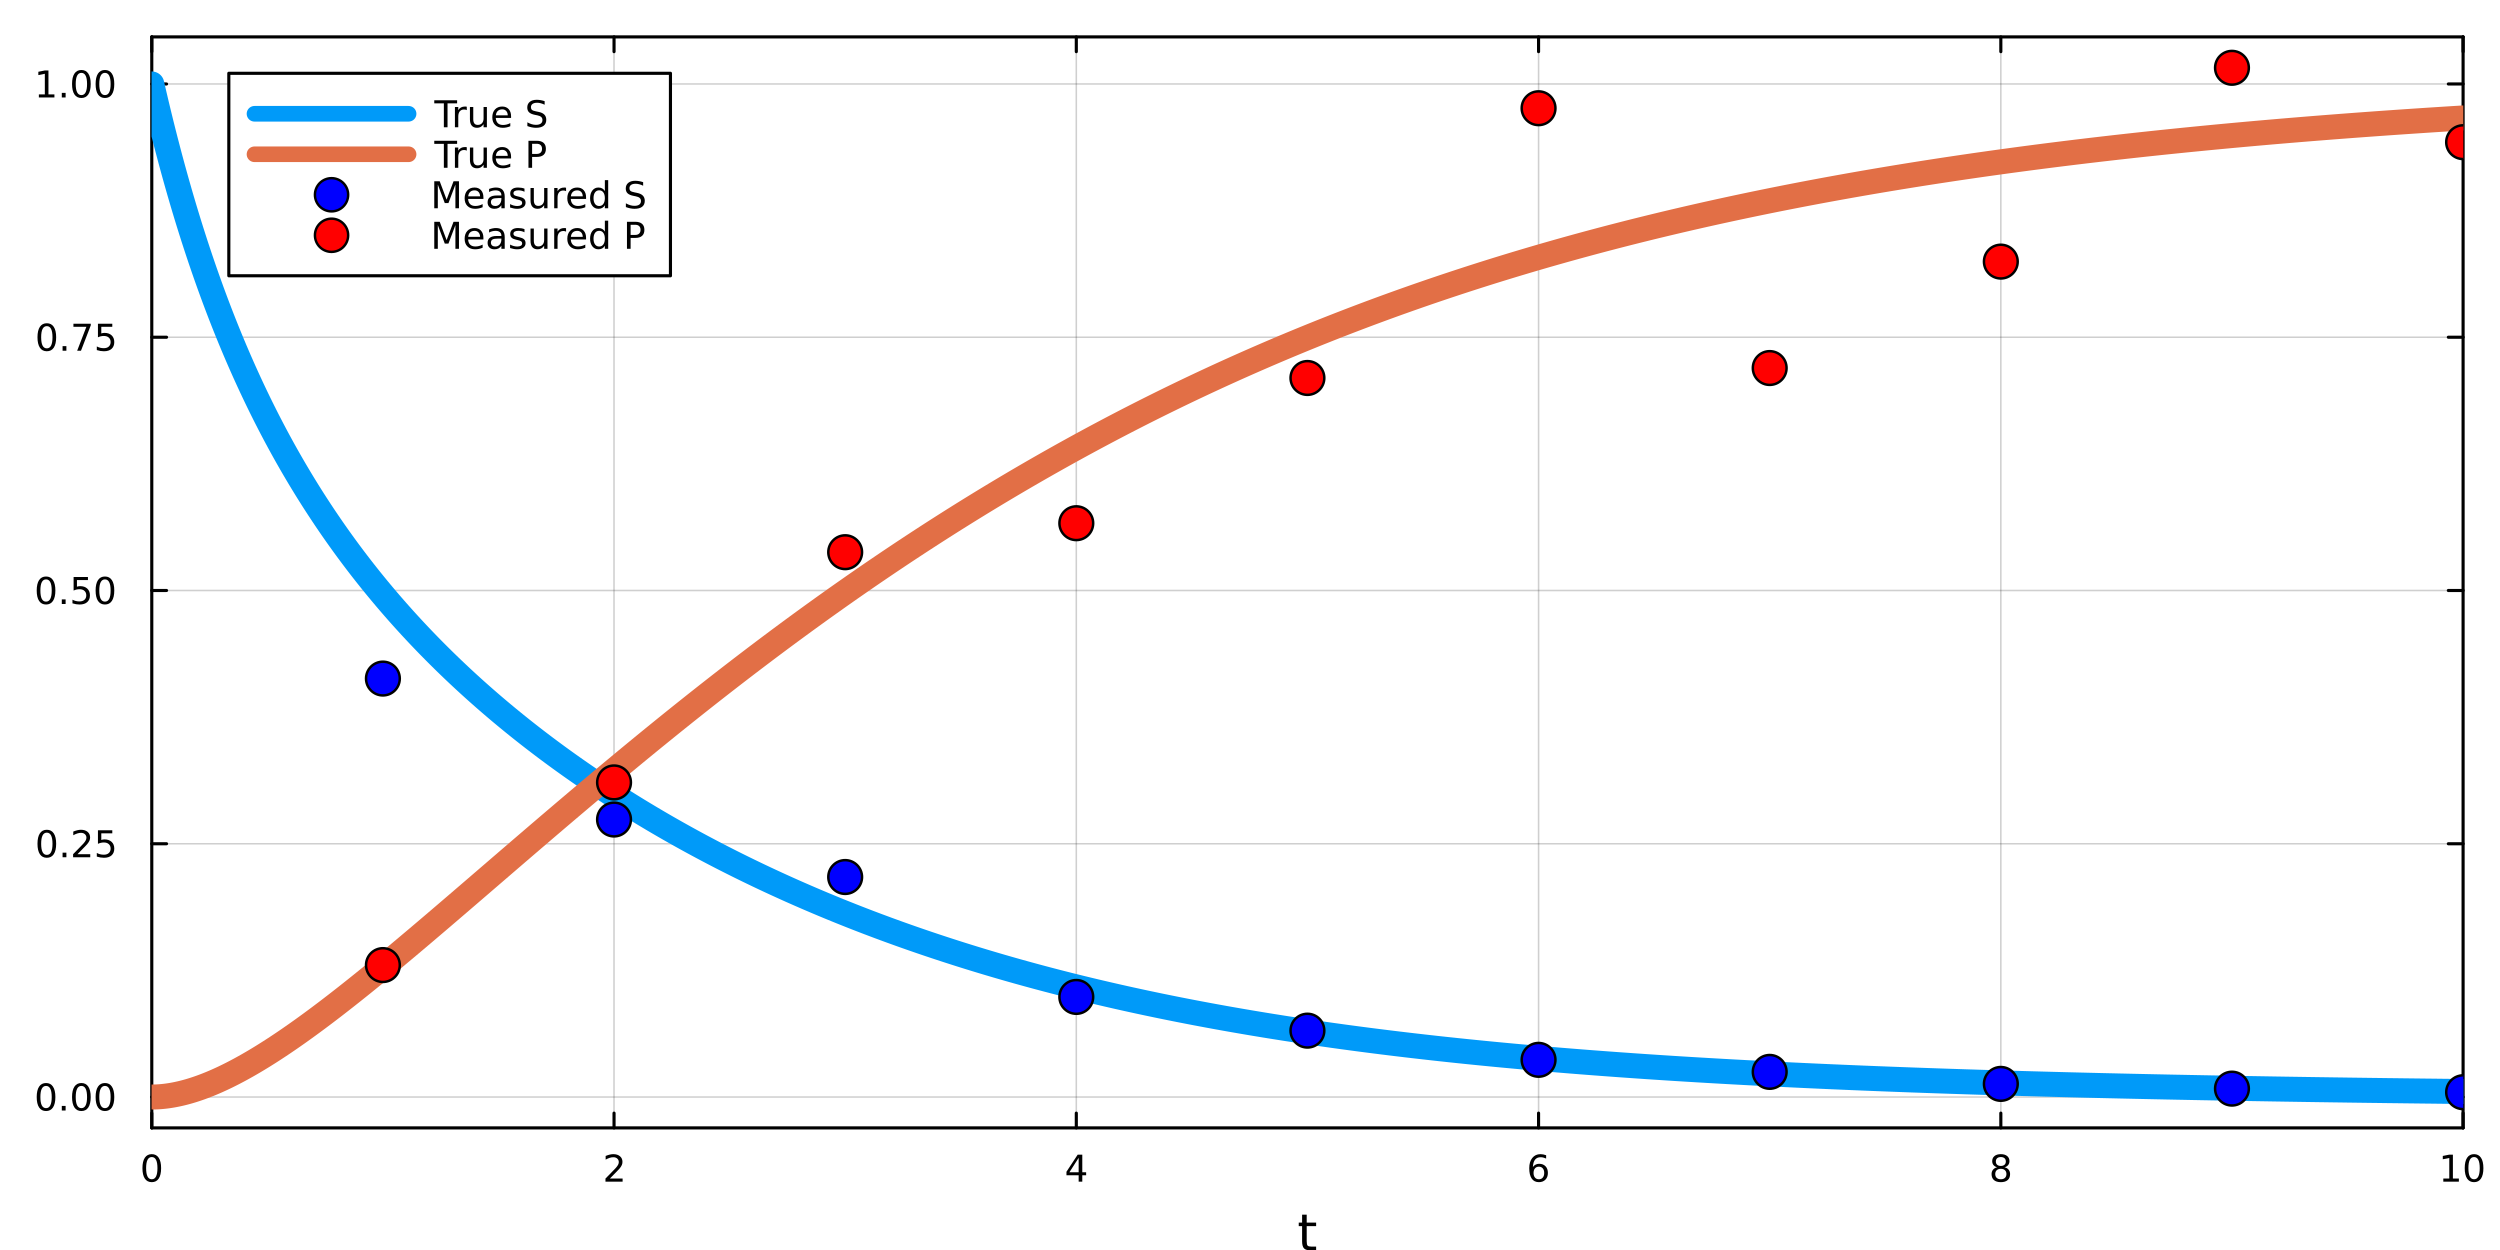 <?xml version="1.0" encoding="utf-8"?>
<svg xmlns="http://www.w3.org/2000/svg" xmlns:xlink="http://www.w3.org/1999/xlink" width="800" height="400" viewBox="0 0 3200 1600">
<rect x="0" y="0" width="3200" height="1600" fill="#333333" stroke="none"/>
<defs>
  <clipPath id="clip540">
    <rect x="0" y="0" width="3200" height="1600"/>
  </clipPath>
</defs>
<path clip-path="url(#clip540)" d="M0 1600 L3200 1600 L3200 0 L0 0  Z" fill="#ffffff" fill-rule="evenodd" fill-opacity="1"/>
<defs>
  <clipPath id="clip541">
    <rect x="640" y="0" width="2241" height="1600"/>
  </clipPath>
</defs>
<path clip-path="url(#clip540)" d="M194.274 1443.7 L3152.76 1443.7 L3152.76 47.244 L194.274 47.244  Z" fill="#ffffff" fill-rule="evenodd" fill-opacity="1"/>
<defs>
  <clipPath id="clip542">
    <rect x="194" y="47" width="2959" height="1397"/>
  </clipPath>
</defs>
<polyline clip-path="url(#clip542)" style="stroke:#000000; stroke-linecap:round; stroke-linejoin:round; stroke-width:2; stroke-opacity:0.1; fill:none" points="194.274,1443.7 194.274,47.244 "/>
<polyline clip-path="url(#clip542)" style="stroke:#000000; stroke-linecap:round; stroke-linejoin:round; stroke-width:2; stroke-opacity:0.1; fill:none" points="785.97,1443.7 785.97,47.244 "/>
<polyline clip-path="url(#clip542)" style="stroke:#000000; stroke-linecap:round; stroke-linejoin:round; stroke-width:2; stroke-opacity:0.1; fill:none" points="1377.67,1443.7 1377.67,47.244 "/>
<polyline clip-path="url(#clip542)" style="stroke:#000000; stroke-linecap:round; stroke-linejoin:round; stroke-width:2; stroke-opacity:0.1; fill:none" points="1969.36,1443.7 1969.36,47.244 "/>
<polyline clip-path="url(#clip542)" style="stroke:#000000; stroke-linecap:round; stroke-linejoin:round; stroke-width:2; stroke-opacity:0.1; fill:none" points="2561.06,1443.7 2561.06,47.244 "/>
<polyline clip-path="url(#clip542)" style="stroke:#000000; stroke-linecap:round; stroke-linejoin:round; stroke-width:2; stroke-opacity:0.1; fill:none" points="3152.76,1443.7 3152.76,47.244 "/>
<polyline clip-path="url(#clip542)" style="stroke:#000000; stroke-linecap:round; stroke-linejoin:round; stroke-width:2; stroke-opacity:0.1; fill:none" points="194.274,1443.7 194.274,47.244 "/>
<polyline clip-path="url(#clip542)" style="stroke:#000000; stroke-linecap:round; stroke-linejoin:round; stroke-width:2; stroke-opacity:0.1; fill:none" points="785.97,1443.7 785.97,47.244 "/>
<polyline clip-path="url(#clip542)" style="stroke:#000000; stroke-linecap:round; stroke-linejoin:round; stroke-width:2; stroke-opacity:0.1; fill:none" points="1377.67,1443.7 1377.67,47.244 "/>
<polyline clip-path="url(#clip542)" style="stroke:#000000; stroke-linecap:round; stroke-linejoin:round; stroke-width:2; stroke-opacity:0.1; fill:none" points="1969.36,1443.7 1969.36,47.244 "/>
<polyline clip-path="url(#clip542)" style="stroke:#000000; stroke-linecap:round; stroke-linejoin:round; stroke-width:2; stroke-opacity:0.1; fill:none" points="2561.06,1443.7 2561.06,47.244 "/>
<polyline clip-path="url(#clip542)" style="stroke:#000000; stroke-linecap:round; stroke-linejoin:round; stroke-width:2; stroke-opacity:0.1; fill:none" points="3152.76,1443.7 3152.76,47.244 "/>
<polyline clip-path="url(#clip540)" style="stroke:#000000; stroke-linecap:round; stroke-linejoin:round; stroke-width:4; stroke-opacity:1; fill:none" points="194.274,1443.7 3152.76,1443.7 "/>
<polyline clip-path="url(#clip540)" style="stroke:#000000; stroke-linecap:round; stroke-linejoin:round; stroke-width:4; stroke-opacity:1; fill:none" points="194.274,47.244 3152.76,47.244 "/>
<polyline clip-path="url(#clip540)" style="stroke:#000000; stroke-linecap:round; stroke-linejoin:round; stroke-width:4; stroke-opacity:1; fill:none" points="194.274,1443.7 194.274,1424.8 "/>
<polyline clip-path="url(#clip540)" style="stroke:#000000; stroke-linecap:round; stroke-linejoin:round; stroke-width:4; stroke-opacity:1; fill:none" points="785.97,1443.7 785.97,1424.8 "/>
<polyline clip-path="url(#clip540)" style="stroke:#000000; stroke-linecap:round; stroke-linejoin:round; stroke-width:4; stroke-opacity:1; fill:none" points="1377.67,1443.7 1377.67,1424.8 "/>
<polyline clip-path="url(#clip540)" style="stroke:#000000; stroke-linecap:round; stroke-linejoin:round; stroke-width:4; stroke-opacity:1; fill:none" points="1969.36,1443.7 1969.36,1424.8 "/>
<polyline clip-path="url(#clip540)" style="stroke:#000000; stroke-linecap:round; stroke-linejoin:round; stroke-width:4; stroke-opacity:1; fill:none" points="2561.06,1443.7 2561.06,1424.8 "/>
<polyline clip-path="url(#clip540)" style="stroke:#000000; stroke-linecap:round; stroke-linejoin:round; stroke-width:4; stroke-opacity:1; fill:none" points="3152.76,1443.7 3152.76,1424.8 "/>
<polyline clip-path="url(#clip540)" style="stroke:#000000; stroke-linecap:round; stroke-linejoin:round; stroke-width:4; stroke-opacity:1; fill:none" points="194.274,47.244 194.274,66.142 "/>
<polyline clip-path="url(#clip540)" style="stroke:#000000; stroke-linecap:round; stroke-linejoin:round; stroke-width:4; stroke-opacity:1; fill:none" points="785.97,47.244 785.97,66.142 "/>
<polyline clip-path="url(#clip540)" style="stroke:#000000; stroke-linecap:round; stroke-linejoin:round; stroke-width:4; stroke-opacity:1; fill:none" points="1377.67,47.244 1377.67,66.142 "/>
<polyline clip-path="url(#clip540)" style="stroke:#000000; stroke-linecap:round; stroke-linejoin:round; stroke-width:4; stroke-opacity:1; fill:none" points="1969.36,47.244 1969.36,66.142 "/>
<polyline clip-path="url(#clip540)" style="stroke:#000000; stroke-linecap:round; stroke-linejoin:round; stroke-width:4; stroke-opacity:1; fill:none" points="2561.06,47.244 2561.06,66.142 "/>
<polyline clip-path="url(#clip540)" style="stroke:#000000; stroke-linecap:round; stroke-linejoin:round; stroke-width:4; stroke-opacity:1; fill:none" points="3152.76,47.244 3152.76,66.142 "/>
<path clip-path="url(#clip540)" d="M194.274 1481.02 Q190.663 1481.02 188.834 1484.58 Q187.029 1488.12 187.029 1495.25 Q187.029 1502.36 188.834 1505.93 Q190.663 1509.47 194.274 1509.47 Q197.908 1509.47 199.714 1505.93 Q201.542 1502.36 201.542 1495.25 Q201.542 1488.12 199.714 1484.58 Q197.908 1481.02 194.274 1481.02 M194.274 1477.31 Q200.084 1477.31 203.14 1481.92 Q206.218 1486.5 206.218 1495.25 Q206.218 1503.98 203.14 1508.59 Q200.084 1513.17 194.274 1513.17 Q188.464 1513.17 185.385 1508.59 Q182.33 1503.98 182.33 1495.25 Q182.33 1486.5 185.385 1481.92 Q188.464 1477.31 194.274 1477.31 Z" fill="#000000" fill-rule="nonzero" fill-opacity="1" /><path clip-path="url(#clip540)" d="M780.623 1508.56 L796.943 1508.56 L796.943 1512.5 L774.998 1512.5 L774.998 1508.56 Q777.66 1505.81 782.244 1501.18 Q786.85 1496.53 788.031 1495.19 Q790.276 1492.66 791.156 1490.93 Q792.058 1489.17 792.058 1487.48 Q792.058 1484.72 790.114 1482.99 Q788.193 1481.25 785.091 1481.25 Q782.892 1481.25 780.438 1482.01 Q778.007 1482.78 775.23 1484.33 L775.23 1479.61 Q778.054 1478.47 780.507 1477.89 Q782.961 1477.31 784.998 1477.31 Q790.369 1477.31 793.563 1480 Q796.757 1482.69 796.757 1487.18 Q796.757 1489.31 795.947 1491.23 Q795.16 1493.12 793.054 1495.72 Q792.475 1496.39 789.373 1499.61 Q786.271 1502.8 780.623 1508.56 Z" fill="#000000" fill-rule="nonzero" fill-opacity="1" /><path clip-path="url(#clip540)" d="M1380.68 1482.01 L1368.87 1500.46 L1380.68 1500.46 L1380.68 1482.01 M1379.45 1477.94 L1385.33 1477.94 L1385.33 1500.46 L1390.26 1500.46 L1390.26 1504.35 L1385.33 1504.35 L1385.33 1512.5 L1380.68 1512.5 L1380.68 1504.35 L1365.07 1504.35 L1365.07 1499.84 L1379.45 1477.94 Z" fill="#000000" fill-rule="nonzero" fill-opacity="1" /><path clip-path="url(#clip540)" d="M1969.77 1493.36 Q1966.62 1493.36 1964.77 1495.51 Q1962.94 1497.66 1962.94 1501.41 Q1962.94 1505.14 1964.77 1507.31 Q1966.62 1509.47 1969.77 1509.47 Q1972.92 1509.47 1974.75 1507.31 Q1976.6 1505.14 1976.6 1501.41 Q1976.6 1497.66 1974.75 1495.51 Q1972.92 1493.36 1969.77 1493.36 M1979.05 1478.7 L1979.05 1482.96 Q1977.29 1482.13 1975.49 1481.69 Q1973.7 1481.25 1971.94 1481.25 Q1967.31 1481.25 1964.86 1484.37 Q1962.43 1487.5 1962.08 1493.82 Q1963.45 1491.81 1965.51 1490.74 Q1967.57 1489.65 1970.05 1489.65 Q1975.25 1489.65 1978.26 1492.82 Q1981.3 1495.97 1981.3 1501.41 Q1981.3 1506.74 1978.15 1509.95 Q1975 1513.17 1969.77 1513.17 Q1963.77 1513.17 1960.6 1508.59 Q1957.43 1503.98 1957.43 1495.25 Q1957.43 1487.06 1961.32 1482.2 Q1965.21 1477.31 1971.76 1477.31 Q1973.52 1477.31 1975.3 1477.66 Q1977.11 1478.01 1979.05 1478.7 Z" fill="#000000" fill-rule="nonzero" fill-opacity="1" /><path clip-path="url(#clip540)" d="M2561.06 1496.09 Q2557.73 1496.09 2555.8 1497.87 Q2553.91 1499.65 2553.91 1502.78 Q2553.91 1505.9 2555.8 1507.69 Q2557.73 1509.47 2561.06 1509.47 Q2564.39 1509.47 2566.31 1507.69 Q2568.24 1505.88 2568.24 1502.78 Q2568.24 1499.65 2566.31 1497.87 Q2564.42 1496.09 2561.06 1496.09 M2556.38 1494.1 Q2553.37 1493.36 2551.68 1491.3 Q2550.02 1489.24 2550.02 1486.27 Q2550.02 1482.13 2552.96 1479.72 Q2555.92 1477.31 2561.06 1477.31 Q2566.22 1477.31 2569.16 1479.72 Q2572.1 1482.13 2572.1 1486.27 Q2572.1 1489.24 2570.41 1491.3 Q2568.74 1493.36 2565.76 1494.1 Q2569.14 1494.88 2571.01 1497.18 Q2572.91 1499.47 2572.91 1502.78 Q2572.91 1507.8 2569.83 1510.49 Q2566.78 1513.17 2561.06 1513.17 Q2555.34 1513.17 2552.26 1510.49 Q2549.21 1507.8 2549.21 1502.78 Q2549.21 1499.47 2551.11 1497.18 Q2553 1494.88 2556.38 1494.1 M2554.67 1486.71 Q2554.67 1489.4 2556.34 1490.9 Q2558.03 1492.41 2561.06 1492.41 Q2564.07 1492.41 2565.76 1490.9 Q2567.47 1489.4 2567.47 1486.71 Q2567.47 1484.03 2565.76 1482.52 Q2564.07 1481.02 2561.06 1481.02 Q2558.03 1481.02 2556.34 1482.52 Q2554.67 1484.03 2554.67 1486.71 Z" fill="#000000" fill-rule="nonzero" fill-opacity="1" /><path clip-path="url(#clip540)" d="M3127.44 1508.56 L3135.08 1508.56 L3135.08 1482.2 L3126.77 1483.87 L3126.77 1479.61 L3135.04 1477.94 L3139.71 1477.94 L3139.71 1508.56 L3147.35 1508.56 L3147.35 1512.5 L3127.44 1512.5 L3127.44 1508.56 Z" fill="#000000" fill-rule="nonzero" fill-opacity="1" /><path clip-path="url(#clip540)" d="M3166.8 1481.02 Q3163.18 1481.02 3161.36 1484.58 Q3159.55 1488.12 3159.55 1495.25 Q3159.55 1502.36 3161.36 1505.93 Q3163.18 1509.47 3166.8 1509.47 Q3170.43 1509.47 3172.23 1505.93 Q3174.06 1502.36 3174.06 1495.25 Q3174.06 1488.12 3172.23 1484.58 Q3170.43 1481.02 3166.8 1481.02 M3166.8 1477.31 Q3172.61 1477.31 3175.66 1481.92 Q3178.74 1486.5 3178.74 1495.25 Q3178.74 1503.98 3175.66 1508.59 Q3172.61 1513.17 3166.8 1513.17 Q3160.99 1513.17 3157.91 1508.59 Q3154.85 1503.98 3154.85 1495.25 Q3154.85 1486.5 3157.91 1481.92 Q3160.99 1477.31 3166.8 1477.31 Z" fill="#000000" fill-rule="nonzero" fill-opacity="1" /><path clip-path="url(#clip540)" d="M1672.58 1554.79 L1672.58 1564.92 L1684.64 1564.92 L1684.64 1569.47 L1672.58 1569.47 L1672.58 1588.82 Q1672.58 1593.18 1673.75 1594.42 Q1674.96 1595.66 1678.62 1595.66 L1684.64 1595.66 L1684.64 1600.56 L1678.62 1600.56 Q1671.84 1600.56 1669.27 1598.05 Q1666.69 1595.5 1666.69 1588.82 L1666.69 1569.47 L1662.39 1569.47 L1662.39 1564.92 L1666.69 1564.92 L1666.69 1554.79 L1672.58 1554.79 Z" fill="#000000" fill-rule="nonzero" fill-opacity="1" /><polyline clip-path="url(#clip542)" style="stroke:#000000; stroke-linecap:round; stroke-linejoin:round; stroke-width:2; stroke-opacity:0.1; fill:none" points="194.274,1404.18 3152.76,1404.18 "/>
<polyline clip-path="url(#clip542)" style="stroke:#000000; stroke-linecap:round; stroke-linejoin:round; stroke-width:2; stroke-opacity:0.1; fill:none" points="194.274,1080 3152.76,1080 "/>
<polyline clip-path="url(#clip542)" style="stroke:#000000; stroke-linecap:round; stroke-linejoin:round; stroke-width:2; stroke-opacity:0.1; fill:none" points="194.274,755.83 3152.76,755.83 "/>
<polyline clip-path="url(#clip542)" style="stroke:#000000; stroke-linecap:round; stroke-linejoin:round; stroke-width:2; stroke-opacity:0.1; fill:none" points="194.274,431.657 3152.76,431.657 "/>
<polyline clip-path="url(#clip542)" style="stroke:#000000; stroke-linecap:round; stroke-linejoin:round; stroke-width:2; stroke-opacity:0.1; fill:none" points="194.274,107.483 3152.76,107.483 "/>
<polyline clip-path="url(#clip542)" style="stroke:#000000; stroke-linecap:round; stroke-linejoin:round; stroke-width:2; stroke-opacity:0.1; fill:none" points="194.274,1404.18 3152.76,1404.18 "/>
<polyline clip-path="url(#clip542)" style="stroke:#000000; stroke-linecap:round; stroke-linejoin:round; stroke-width:2; stroke-opacity:0.1; fill:none" points="194.274,1080 3152.76,1080 "/>
<polyline clip-path="url(#clip542)" style="stroke:#000000; stroke-linecap:round; stroke-linejoin:round; stroke-width:2; stroke-opacity:0.1; fill:none" points="194.274,755.83 3152.76,755.83 "/>
<polyline clip-path="url(#clip542)" style="stroke:#000000; stroke-linecap:round; stroke-linejoin:round; stroke-width:2; stroke-opacity:0.1; fill:none" points="194.274,431.657 3152.76,431.657 "/>
<polyline clip-path="url(#clip542)" style="stroke:#000000; stroke-linecap:round; stroke-linejoin:round; stroke-width:2; stroke-opacity:0.1; fill:none" points="194.274,107.483 3152.76,107.483 "/>
<polyline clip-path="url(#clip540)" style="stroke:#000000; stroke-linecap:round; stroke-linejoin:round; stroke-width:4; stroke-opacity:1; fill:none" points="194.274,1443.7 194.274,47.244 "/>
<polyline clip-path="url(#clip540)" style="stroke:#000000; stroke-linecap:round; stroke-linejoin:round; stroke-width:4; stroke-opacity:1; fill:none" points="3152.76,1443.7 3152.76,47.244 "/>
<polyline clip-path="url(#clip540)" style="stroke:#000000; stroke-linecap:round; stroke-linejoin:round; stroke-width:4; stroke-opacity:1; fill:none" points="194.274,1404.18 213.172,1404.18 "/>
<polyline clip-path="url(#clip540)" style="stroke:#000000; stroke-linecap:round; stroke-linejoin:round; stroke-width:4; stroke-opacity:1; fill:none" points="194.274,1080 213.172,1080 "/>
<polyline clip-path="url(#clip540)" style="stroke:#000000; stroke-linecap:round; stroke-linejoin:round; stroke-width:4; stroke-opacity:1; fill:none" points="194.274,755.83 213.172,755.83 "/>
<polyline clip-path="url(#clip540)" style="stroke:#000000; stroke-linecap:round; stroke-linejoin:round; stroke-width:4; stroke-opacity:1; fill:none" points="194.274,431.657 213.172,431.657 "/>
<polyline clip-path="url(#clip540)" style="stroke:#000000; stroke-linecap:round; stroke-linejoin:round; stroke-width:4; stroke-opacity:1; fill:none" points="194.274,107.483 213.172,107.483 "/>
<polyline clip-path="url(#clip540)" style="stroke:#000000; stroke-linecap:round; stroke-linejoin:round; stroke-width:4; stroke-opacity:1; fill:none" points="3152.76,1404.18 3133.86,1404.18 "/>
<polyline clip-path="url(#clip540)" style="stroke:#000000; stroke-linecap:round; stroke-linejoin:round; stroke-width:4; stroke-opacity:1; fill:none" points="3152.76,1080 3133.86,1080 "/>
<polyline clip-path="url(#clip540)" style="stroke:#000000; stroke-linecap:round; stroke-linejoin:round; stroke-width:4; stroke-opacity:1; fill:none" points="3152.76,755.83 3133.86,755.83 "/>
<polyline clip-path="url(#clip540)" style="stroke:#000000; stroke-linecap:round; stroke-linejoin:round; stroke-width:4; stroke-opacity:1; fill:none" points="3152.76,431.657 3133.86,431.657 "/>
<polyline clip-path="url(#clip540)" style="stroke:#000000; stroke-linecap:round; stroke-linejoin:round; stroke-width:4; stroke-opacity:1; fill:none" points="3152.76,107.483 3133.86,107.483 "/>
<path clip-path="url(#clip540)" d="M58.937 1389.98 Q55.325 1389.98 53.497 1393.54 Q51.691 1397.08 51.691 1404.21 Q51.691 1411.32 53.497 1414.88 Q55.325 1418.43 58.937 1418.43 Q62.571 1418.43 64.376 1414.88 Q66.205 1411.32 66.205 1404.21 Q66.205 1397.08 64.376 1393.54 Q62.571 1389.98 58.937 1389.98 M58.937 1386.27 Q64.747 1386.27 67.802 1390.88 Q70.881 1395.46 70.881 1404.21 Q70.881 1412.94 67.802 1417.55 Q64.747 1422.13 58.937 1422.13 Q53.126 1422.13 50.048 1417.55 Q46.992 1412.94 46.992 1404.21 Q46.992 1395.46 50.048 1390.88 Q53.126 1386.27 58.937 1386.27 Z" fill="#000000" fill-rule="nonzero" fill-opacity="1" /><path clip-path="url(#clip540)" d="M79.098 1415.58 L83.983 1415.58 L83.983 1421.46 L79.098 1421.46 L79.098 1415.58 Z" fill="#000000" fill-rule="nonzero" fill-opacity="1" /><path clip-path="url(#clip540)" d="M104.168 1389.98 Q100.557 1389.98 98.728 1393.54 Q96.922 1397.08 96.922 1404.21 Q96.922 1411.32 98.728 1414.88 Q100.557 1418.43 104.168 1418.43 Q107.802 1418.43 109.608 1414.88 Q111.436 1411.32 111.436 1404.21 Q111.436 1397.08 109.608 1393.54 Q107.802 1389.98 104.168 1389.98 M104.168 1386.27 Q109.978 1386.27 113.033 1390.88 Q116.112 1395.46 116.112 1404.21 Q116.112 1412.94 113.033 1417.55 Q109.978 1422.13 104.168 1422.13 Q98.358 1422.13 95.279 1417.55 Q92.223 1412.94 92.223 1404.21 Q92.223 1395.46 95.279 1390.88 Q98.358 1386.27 104.168 1386.27 Z" fill="#000000" fill-rule="nonzero" fill-opacity="1" /><path clip-path="url(#clip540)" d="M134.33 1389.98 Q130.719 1389.98 128.89 1393.54 Q127.084 1397.08 127.084 1404.21 Q127.084 1411.32 128.89 1414.88 Q130.719 1418.43 134.33 1418.43 Q137.964 1418.43 139.769 1414.88 Q141.598 1411.32 141.598 1404.21 Q141.598 1397.08 139.769 1393.54 Q137.964 1389.98 134.33 1389.98 M134.33 1386.27 Q140.14 1386.27 143.195 1390.88 Q146.274 1395.46 146.274 1404.21 Q146.274 1412.94 143.195 1417.55 Q140.14 1422.13 134.33 1422.13 Q128.519 1422.13 125.441 1417.55 Q122.385 1412.94 122.385 1404.21 Q122.385 1395.46 125.441 1390.88 Q128.519 1386.27 134.33 1386.27 Z" fill="#000000" fill-rule="nonzero" fill-opacity="1" /><path clip-path="url(#clip540)" d="M59.932 1065.8 Q56.321 1065.8 54.492 1069.37 Q52.687 1072.91 52.687 1080.04 Q52.687 1087.15 54.492 1090.71 Q56.321 1094.25 59.932 1094.25 Q63.566 1094.25 65.372 1090.71 Q67.2 1087.15 67.2 1080.04 Q67.2 1072.91 65.372 1069.37 Q63.566 1065.8 59.932 1065.8 M59.932 1062.1 Q65.742 1062.1 68.798 1066.71 Q71.876 1071.29 71.876 1080.04 Q71.876 1088.77 68.798 1093.37 Q65.742 1097.96 59.932 1097.96 Q54.122 1097.96 51.043 1093.37 Q47.987 1088.77 47.987 1080.04 Q47.987 1071.29 51.043 1066.71 Q54.122 1062.1 59.932 1062.1 Z" fill="#000000" fill-rule="nonzero" fill-opacity="1" /><path clip-path="url(#clip540)" d="M80.094 1091.4 L84.978 1091.4 L84.978 1097.28 L80.094 1097.28 L80.094 1091.4 Z" fill="#000000" fill-rule="nonzero" fill-opacity="1" /><path clip-path="url(#clip540)" d="M99.191 1093.35 L115.51 1093.35 L115.51 1097.28 L93.566 1097.28 L93.566 1093.35 Q96.228 1090.59 100.811 1085.96 Q105.418 1081.31 106.598 1079.97 Q108.844 1077.45 109.723 1075.71 Q110.626 1073.95 110.626 1072.26 Q110.626 1069.51 108.682 1067.77 Q106.76 1066.03 103.658 1066.03 Q101.459 1066.03 99.006 1066.8 Q96.575 1067.56 93.797 1069.11 L93.797 1064.39 Q96.621 1063.26 99.075 1062.68 Q101.529 1062.1 103.566 1062.1 Q108.936 1062.1 112.131 1064.78 Q115.325 1067.47 115.325 1071.96 Q115.325 1074.09 114.515 1076.01 Q113.728 1077.91 111.621 1080.5 Q111.043 1081.17 107.941 1084.39 Q104.839 1087.58 99.191 1093.35 Z" fill="#000000" fill-rule="nonzero" fill-opacity="1" /><path clip-path="url(#clip540)" d="M125.371 1062.72 L143.728 1062.72 L143.728 1066.66 L129.654 1066.66 L129.654 1075.13 Q130.672 1074.78 131.691 1074.62 Q132.709 1074.44 133.728 1074.44 Q139.515 1074.44 142.894 1077.61 Q146.274 1080.78 146.274 1086.2 Q146.274 1091.77 142.802 1094.88 Q139.33 1097.96 133.01 1097.96 Q130.834 1097.96 128.566 1097.58 Q126.32 1097.21 123.913 1096.47 L123.913 1091.77 Q125.996 1092.91 128.219 1093.46 Q130.441 1094.02 132.918 1094.02 Q136.922 1094.02 139.26 1091.91 Q141.598 1089.81 141.598 1086.2 Q141.598 1082.59 139.26 1080.48 Q136.922 1078.37 132.918 1078.37 Q131.043 1078.37 129.168 1078.79 Q127.316 1079.21 125.371 1080.09 L125.371 1062.72 Z" fill="#000000" fill-rule="nonzero" fill-opacity="1" /><path clip-path="url(#clip540)" d="M58.937 741.629 Q55.325 741.629 53.497 745.194 Q51.691 748.736 51.691 755.865 Q51.691 762.972 53.497 766.536 Q55.325 770.078 58.937 770.078 Q62.571 770.078 64.376 766.536 Q66.205 762.972 66.205 755.865 Q66.205 748.736 64.376 745.194 Q62.571 741.629 58.937 741.629 M58.937 737.925 Q64.747 737.925 67.802 742.532 Q70.881 747.115 70.881 755.865 Q70.881 764.592 67.802 769.198 Q64.747 773.782 58.937 773.782 Q53.126 773.782 50.048 769.198 Q46.992 764.592 46.992 755.865 Q46.992 747.115 50.048 742.532 Q53.126 737.925 58.937 737.925 Z" fill="#000000" fill-rule="nonzero" fill-opacity="1" /><path clip-path="url(#clip540)" d="M79.098 767.231 L83.983 767.231 L83.983 773.11 L79.098 773.11 L79.098 767.231 Z" fill="#000000" fill-rule="nonzero" fill-opacity="1" /><path clip-path="url(#clip540)" d="M94.214 738.55 L112.57 738.55 L112.57 742.486 L98.496 742.486 L98.496 750.958 Q99.515 750.611 100.534 750.449 Q101.552 750.263 102.571 750.263 Q108.358 750.263 111.737 753.435 Q115.117 756.606 115.117 762.023 Q115.117 767.601 111.645 770.703 Q108.172 773.782 101.853 773.782 Q99.677 773.782 97.409 773.411 Q95.163 773.041 92.756 772.3 L92.756 767.601 Q94.839 768.736 97.061 769.291 Q99.284 769.847 101.76 769.847 Q105.765 769.847 108.103 767.74 Q110.441 765.634 110.441 762.023 Q110.441 758.411 108.103 756.305 Q105.765 754.199 101.76 754.199 Q99.885 754.199 98.01 754.615 Q96.159 755.032 94.214 755.911 L94.214 738.55 Z" fill="#000000" fill-rule="nonzero" fill-opacity="1" /><path clip-path="url(#clip540)" d="M134.33 741.629 Q130.719 741.629 128.89 745.194 Q127.084 748.736 127.084 755.865 Q127.084 762.972 128.89 766.536 Q130.719 770.078 134.33 770.078 Q137.964 770.078 139.769 766.536 Q141.598 762.972 141.598 755.865 Q141.598 748.736 139.769 745.194 Q137.964 741.629 134.33 741.629 M134.33 737.925 Q140.14 737.925 143.195 742.532 Q146.274 747.115 146.274 755.865 Q146.274 764.592 143.195 769.198 Q140.14 773.782 134.33 773.782 Q128.519 773.782 125.441 769.198 Q122.385 764.592 122.385 755.865 Q122.385 747.115 125.441 742.532 Q128.519 737.925 134.33 737.925 Z" fill="#000000" fill-rule="nonzero" fill-opacity="1" /><path clip-path="url(#clip540)" d="M59.932 417.456 Q56.321 417.456 54.492 421.02 Q52.687 424.562 52.687 431.692 Q52.687 438.798 54.492 442.363 Q56.321 445.905 59.932 445.905 Q63.566 445.905 65.372 442.363 Q67.2 438.798 67.2 431.692 Q67.2 424.562 65.372 421.02 Q63.566 417.456 59.932 417.456 M59.932 413.752 Q65.742 413.752 68.798 418.358 Q71.876 422.942 71.876 431.692 Q71.876 440.418 68.798 445.025 Q65.742 449.608 59.932 449.608 Q54.122 449.608 51.043 445.025 Q47.987 440.418 47.987 431.692 Q47.987 422.942 51.043 418.358 Q54.122 413.752 59.932 413.752 Z" fill="#000000" fill-rule="nonzero" fill-opacity="1" /><path clip-path="url(#clip540)" d="M80.094 443.057 L84.978 443.057 L84.978 448.937 L80.094 448.937 L80.094 443.057 Z" fill="#000000" fill-rule="nonzero" fill-opacity="1" /><path clip-path="url(#clip540)" d="M93.983 414.377 L116.205 414.377 L116.205 416.368 L103.658 448.937 L98.774 448.937 L110.58 418.312 L93.983 418.312 L93.983 414.377 Z" fill="#000000" fill-rule="nonzero" fill-opacity="1" /><path clip-path="url(#clip540)" d="M125.371 414.377 L143.728 414.377 L143.728 418.312 L129.654 418.312 L129.654 426.784 Q130.672 426.437 131.691 426.275 Q132.709 426.09 133.728 426.09 Q139.515 426.09 142.894 429.261 Q146.274 432.432 146.274 437.849 Q146.274 443.428 142.802 446.53 Q139.33 449.608 133.01 449.608 Q130.834 449.608 128.566 449.238 Q126.32 448.868 123.913 448.127 L123.913 443.428 Q125.996 444.562 128.219 445.118 Q130.441 445.673 132.918 445.673 Q136.922 445.673 139.26 443.567 Q141.598 441.46 141.598 437.849 Q141.598 434.238 139.26 432.132 Q136.922 430.025 132.918 430.025 Q131.043 430.025 129.168 430.442 Q127.316 430.858 125.371 431.738 L125.371 414.377 Z" fill="#000000" fill-rule="nonzero" fill-opacity="1" /><path clip-path="url(#clip540)" d="M49.747 120.828 L57.386 120.828 L57.386 94.463 L49.075 96.129 L49.075 91.87 L57.339 90.204 L62.015 90.204 L62.015 120.828 L69.654 120.828 L69.654 124.763 L49.747 124.763 L49.747 120.828 Z" fill="#000000" fill-rule="nonzero" fill-opacity="1" /><path clip-path="url(#clip540)" d="M79.098 118.884 L83.983 118.884 L83.983 124.763 L79.098 124.763 L79.098 118.884 Z" fill="#000000" fill-rule="nonzero" fill-opacity="1" /><path clip-path="url(#clip540)" d="M104.168 93.282 Q100.557 93.282 98.728 96.847 Q96.922 100.389 96.922 107.518 Q96.922 114.625 98.728 118.189 Q100.557 121.731 104.168 121.731 Q107.802 121.731 109.608 118.189 Q111.436 114.625 111.436 107.518 Q111.436 100.389 109.608 96.847 Q107.802 93.282 104.168 93.282 M104.168 89.579 Q109.978 89.579 113.033 94.185 Q116.112 98.768 116.112 107.518 Q116.112 116.245 113.033 120.851 Q109.978 125.435 104.168 125.435 Q98.358 125.435 95.279 120.851 Q92.223 116.245 92.223 107.518 Q92.223 98.768 95.279 94.185 Q98.358 89.579 104.168 89.579 Z" fill="#000000" fill-rule="nonzero" fill-opacity="1" /><path clip-path="url(#clip540)" d="M134.33 93.282 Q130.719 93.282 128.89 96.847 Q127.084 100.389 127.084 107.518 Q127.084 114.625 128.89 118.189 Q130.719 121.731 134.33 121.731 Q137.964 121.731 139.769 118.189 Q141.598 114.625 141.598 107.518 Q141.598 100.389 139.769 96.847 Q137.964 93.282 134.33 93.282 M134.33 89.579 Q140.14 89.579 143.195 94.185 Q146.274 98.768 146.274 107.518 Q146.274 116.245 143.195 120.851 Q140.14 125.435 134.33 125.435 Q128.519 125.435 125.441 120.851 Q122.385 116.245 122.385 107.518 Q122.385 98.768 125.441 94.185 Q128.519 89.579 134.33 89.579 Z" fill="#000000" fill-rule="nonzero" fill-opacity="1" /><polyline clip-path="url(#clip542)" style="stroke:#009af9; stroke-linecap:round; stroke-linejoin:round; stroke-width:32; stroke-opacity:1; fill:none" points="194.274,107.483 197.235,120.328 200.197,132.909 203.158,145.235 206.12,157.313 209.081,169.151 212.043,180.758 215.004,192.139 217.966,203.302 220.927,214.254 223.888,225.001 226.85,235.549 229.811,245.904 232.773,256.071 235.734,266.057 238.696,275.865 241.657,285.502 244.619,294.972 247.58,304.28 250.541,313.43 253.503,322.427 256.464,331.275 259.426,339.977 262.387,348.539 265.349,356.962 268.31,365.252 271.272,373.412 274.233,381.445 277.194,389.354 280.156,397.142 283.117,404.813 286.079,412.37 289.04,419.815 292.002,427.151 294.963,434.381 297.925,441.507 300.886,448.533 303.847,455.459 306.809,462.29 309.77,469.026 312.732,475.67 315.693,482.225 318.655,488.692 321.616,495.073 324.578,501.371 327.539,507.588 330.5,513.724 333.462,519.782 336.423,525.764 339.385,531.671 342.346,537.505 345.308,543.268 348.269,548.96 351.23,554.585 354.192,560.142 357.153,565.633 360.115,571.06 363.076,576.425 366.038,581.727 368.999,586.97 371.961,592.153 374.922,597.279 377.883,602.347 380.845,607.36 383.806,612.319 386.768,617.224 389.729,622.077 392.691,626.879 395.652,631.63 398.614,636.331 401.575,640.985 404.536,645.59 407.498,650.149 410.459,654.663 413.421,659.131 416.382,663.555 419.344,667.935 422.305,672.273 425.267,676.57 428.228,680.825 431.189,685.04 434.151,689.215 437.112,693.351 440.074,697.449 443.035,701.51 445.997,705.533 448.958,709.52 451.92,713.472 454.881,717.389 457.842,721.271 460.804,725.119 463.765,728.934 466.727,732.716 469.688,736.465 472.65,740.183 475.611,743.87 478.573,747.526 481.534,751.152 484.495,754.747 487.457,758.314 490.418,761.852 493.38,765.361 496.341,768.842 499.303,772.295 502.264,775.721 505.226,779.121 508.187,782.494 511.148,785.841 514.11,789.162 517.071,792.458 520.033,795.73 522.994,798.976 525.956,802.199 528.917,805.397 531.879,808.573 534.84,811.725 537.801,814.854 540.763,817.961 543.724,821.045 546.686,824.108 549.647,827.149 552.609,830.168 555.57,833.167 558.532,836.145 561.493,839.102 564.454,842.039 567.416,844.956 570.377,847.853 573.339,850.731 576.3,853.59 579.262,856.43 582.223,859.25 585.185,862.053 588.146,864.837 591.107,867.603 594.069,870.351 597.03,873.081 599.992,875.794 602.953,878.49 605.915,881.169 608.876,883.83 611.838,886.475 614.799,889.104 617.76,891.716 620.722,894.312 623.683,896.892 626.645,899.457 629.606,902.006 632.568,904.539 635.529,907.057 638.491,909.561 641.452,912.049 644.413,914.522 647.375,916.981 650.336,919.426 653.298,921.856 656.259,924.272 659.221,926.674 662.182,929.062 665.143,931.437 668.105,933.798 671.066,936.145 674.028,938.48 676.989,940.801 679.951,943.109 682.912,945.404 685.874,947.686 688.835,949.955 691.796,952.212 694.758,954.457 697.719,956.689 700.681,958.909 703.642,961.117 706.604,963.313 709.565,965.497 712.527,967.669 715.488,969.83 718.449,971.979 721.411,974.116 724.372,976.242 727.334,978.357 730.295,980.46 733.257,982.553 736.218,984.634 739.18,986.704 742.141,988.764 745.102,990.813 748.064,992.851 751.025,994.878 753.987,996.895 756.948,998.902 759.91,1000.9 762.871,1002.88 765.833,1004.86 768.794,1006.83 771.755,1008.78 774.717,1010.73 777.678,1012.66 780.64,1014.59 783.601,1016.51 786.563,1018.41 789.524,1020.31 792.486,1022.2 795.447,1024.08 798.408,1025.94 801.37,1027.8 804.331,1029.65 807.293,1031.5 810.254,1033.33 813.216,1035.15 816.177,1036.97 819.139,1038.77 822.1,1040.57 825.061,1042.35 828.023,1044.13 830.984,1045.9 833.946,1047.67 836.907,1049.42 839.869,1051.16 842.83,1052.9 845.792,1054.63 848.753,1056.35 851.714,1058.06 854.676,1059.76 857.637,1061.45 860.599,1063.14 863.56,1064.82 866.522,1066.49 869.483,1068.15 872.445,1069.81 875.406,1071.45 878.367,1073.09 881.329,1074.72 884.29,1076.35 887.252,1077.96 890.213,1079.57 893.175,1081.17 896.136,1082.76 899.098,1084.35 902.059,1085.92 905.02,1087.49 907.982,1089.05 910.943,1090.61 913.905,1092.16 916.866,1093.7 919.828,1095.23 922.789,1096.76 925.751,1098.28 928.712,1099.79 931.673,1101.29 934.635,1102.79 937.596,1104.28 940.558,1105.76 943.519,1107.24 946.481,1108.71 949.442,1110.17 952.403,1111.63 955.365,1113.07 958.326,1114.52 961.288,1115.95 964.249,1117.38 967.211,1118.8 970.172,1120.22 973.134,1121.63 976.095,1123.03 979.056,1124.43 982.018,1125.81 984.979,1127.2 987.941,1128.57 990.902,1129.94 993.864,1131.31 996.825,1132.66 999.787,1134.01 1002.75,1135.36 1005.71,1136.7 1008.67,1138.03 1011.63,1139.36 1014.59,1140.68 1017.56,1141.99 1020.52,1143.3 1023.48,1144.6 1026.44,1145.89 1029.4,1147.18 1032.36,1148.47 1035.32,1149.74 1038.29,1151.02 1041.25,1152.28 1044.21,1153.54 1047.17,1154.8 1050.13,1156.04 1053.09,1157.29 1056.05,1158.52 1059.02,1159.75 1061.98,1160.98 1064.94,1162.2 1067.9,1163.41 1070.86,1164.62 1073.82,1165.82 1076.78,1167.02 1079.75,1168.21 1082.71,1169.39 1085.67,1170.57 1088.63,1171.75 1091.59,1172.92 1094.55,1174.08 1097.51,1175.24 1100.48,1176.39 1103.44,1177.54 1106.4,1178.68 1109.36,1179.82 1112.32,1180.95 1115.28,1182.07 1118.24,1183.19 1121.21,1184.31 1124.17,1185.42 1127.13,1186.52 1130.09,1187.62 1133.05,1188.72 1136.01,1189.81 1138.97,1190.89 1141.94,1191.97 1144.9,1193.04 1147.86,1194.11 1150.82,1195.18 1153.78,1196.24 1156.74,1197.29 1159.7,1198.34 1162.67,1199.38 1165.63,1200.42 1168.59,1201.46 1171.55,1202.48 1174.51,1203.51 1177.47,1204.53 1180.43,1205.54 1183.4,1206.55 1186.36,1207.56 1189.32,1208.56 1192.28,1209.55 1195.24,1210.55 1198.2,1211.53 1201.16,1212.51 1204.13,1213.49 1207.09,1214.46 1210.05,1215.43 1213.01,1216.39 1215.97,1217.35 1218.93,1218.3 1221.89,1219.25 1224.86,1220.2 1227.82,1221.14 1230.78,1222.08 1233.74,1223.01 1236.7,1223.93 1239.66,1224.86 1242.62,1225.77 1245.59,1226.69 1248.55,1227.6 1251.51,1228.5 1254.47,1229.4 1257.43,1230.3 1260.39,1231.19 1263.36,1232.08 1266.32,1232.96 1269.28,1233.84 1272.24,1234.72 1275.2,1235.59 1278.16,1236.45 1281.12,1237.32 1284.09,1238.17 1287.05,1239.03 1290.01,1239.88 1292.97,1240.72 1295.93,1241.57 1298.89,1242.4 1301.85,1243.24 1304.82,1244.07 1307.78,1244.89 1310.74,1245.71 1313.7,1246.53 1316.66,1247.34 1319.62,1248.15 1322.58,1248.96 1325.55,1249.76 1328.51,1250.56 1331.47,1251.35 1334.43,1252.14 1337.39,1252.92 1340.35,1253.71 1343.31,1254.48 1346.28,1255.26 1349.24,1256.03 1352.2,1256.8 1355.16,1257.56 1358.12,1258.32 1361.08,1259.07 1364.04,1259.82 1367.01,1260.57 1369.97,1261.32 1372.93,1262.06 1375.89,1262.79 1378.85,1263.53 1381.81,1264.26 1384.77,1264.98 1387.74,1265.7 1390.7,1266.42 1393.66,1267.14 1396.62,1267.85 1399.58,1268.56 1402.54,1269.26 1405.5,1269.96 1408.47,1270.66 1411.43,1271.35 1414.39,1272.04 1417.35,1272.73 1420.31,1273.41 1423.27,1274.09 1426.23,1274.77 1429.2,1275.45 1432.16,1276.12 1435.12,1276.78 1438.08,1277.45 1441.04,1278.11 1444,1278.76 1446.96,1279.42 1449.93,1280.07 1452.89,1280.71 1455.85,1281.36 1458.81,1282 1461.77,1282.63 1464.73,1283.27 1467.69,1283.9 1470.66,1284.53 1473.62,1285.15 1476.58,1285.77 1479.54,1286.39 1482.5,1287.01 1485.46,1287.62 1488.42,1288.23 1491.39,1288.83 1494.35,1289.44 1497.31,1290.04 1500.27,1290.63 1503.23,1291.23 1506.19,1291.82 1509.15,1292.41 1512.12,1292.99 1515.08,1293.57 1518.04,1294.15 1521,1294.73 1523.96,1295.3 1526.92,1295.87 1529.88,1296.44 1532.85,1297 1535.81,1297.56 1538.77,1298.12 1541.73,1298.67 1544.69,1299.23 1547.65,1299.78 1550.62,1300.32 1553.58,1300.87 1556.54,1301.41 1559.5,1301.95 1562.46,1302.48 1565.42,1303.02 1568.38,1303.55 1571.35,1304.07 1574.31,1304.6 1577.27,1305.12 1580.23,1305.64 1583.19,1306.15 1586.15,1306.67 1589.11,1307.18 1592.08,1307.69 1595.04,1308.19 1598,1308.7 1600.96,1309.2 1603.92,1309.7 1606.88,1310.19 1609.84,1310.68 1612.81,1311.17 1615.77,1311.66 1618.73,1312.15 1621.69,1312.63 1624.65,1313.11 1627.61,1313.59 1630.57,1314.06 1633.54,1314.53 1636.5,1315 1639.46,1315.47 1642.42,1315.94 1645.38,1316.4 1648.34,1316.86 1651.3,1317.32 1654.27,1317.77 1657.23,1318.22 1660.19,1318.67 1663.15,1319.12 1666.11,1319.57 1669.07,1320.01 1672.03,1320.45 1675,1320.89 1677.96,1321.33 1680.92,1321.76 1683.88,1322.2 1686.84,1322.63 1689.8,1323.05 1692.76,1323.48 1695.73,1323.9 1698.69,1324.32 1701.65,1324.74 1704.61,1325.16 1707.57,1325.57 1710.53,1325.98 1713.49,1326.39 1716.46,1326.8 1719.42,1327.21 1722.38,1327.61 1725.34,1328.01 1728.3,1328.41 1731.26,1328.81 1734.22,1329.2 1737.19,1329.6 1740.15,1329.99 1743.11,1330.38 1746.07,1330.76 1749.03,1331.15 1751.99,1331.53 1754.95,1331.91 1757.92,1332.29 1760.88,1332.67 1763.84,1333.04 1766.8,1333.41 1769.76,1333.79 1772.72,1334.15 1775.68,1334.52 1778.65,1334.89 1781.61,1335.25 1784.57,1335.61 1787.53,1335.97 1790.49,1336.33 1793.45,1336.68 1796.41,1337.03 1799.38,1337.39 1802.34,1337.74 1805.3,1338.08 1808.26,1338.43 1811.22,1338.77 1814.18,1339.11 1817.14,1339.45 1820.11,1339.79 1823.07,1340.13 1826.03,1340.46 1828.99,1340.8 1831.95,1341.13 1834.91,1341.46 1837.88,1341.79 1840.84,1342.11 1843.8,1342.44 1846.76,1342.76 1849.72,1343.08 1852.68,1343.4 1855.64,1343.71 1858.61,1344.03 1861.57,1344.34 1864.53,1344.66 1867.49,1344.97 1870.45,1345.27 1873.41,1345.58 1876.37,1345.89 1879.34,1346.19 1882.3,1346.49 1885.26,1346.79 1888.22,1347.09 1891.18,1347.39 1894.14,1347.68 1897.1,1347.98 1900.07,1348.27 1903.03,1348.56 1905.99,1348.85 1908.95,1349.14 1911.91,1349.42 1914.87,1349.71 1917.83,1349.99 1920.8,1350.27 1923.76,1350.55 1926.72,1350.83 1929.68,1351.11 1932.64,1351.38 1935.6,1351.66 1938.56,1351.93 1941.53,1352.2 1944.49,1352.47 1947.45,1352.74 1950.41,1353 1953.37,1353.27 1956.33,1353.53 1959.29,1353.8 1962.26,1354.06 1965.22,1354.32 1968.18,1354.57 1971.14,1354.83 1974.1,1355.09 1977.06,1355.34 1980.02,1355.59 1982.99,1355.84 1985.95,1356.09 1988.91,1356.34 1991.87,1356.59 1994.83,1356.84 1997.79,1357.08 2000.75,1357.32 2003.72,1357.57 2006.68,1357.81 2009.64,1358.05 2012.6,1358.29 2015.56,1358.52 2018.52,1358.76 2021.48,1358.99 2024.45,1359.23 2027.41,1359.46 2030.37,1359.69 2033.33,1359.92 2036.29,1360.15 2039.25,1360.37 2042.21,1360.6 2045.18,1360.82 2048.14,1361.05 2051.1,1361.27 2054.06,1361.49 2057.02,1361.71 2059.98,1361.93 2062.94,1362.14 2065.91,1362.36 2068.87,1362.58 2071.83,1362.79 2074.79,1363 2077.75,1363.21 2080.71,1363.42 2083.67,1363.63 2086.64,1363.84 2089.6,1364.05 2092.56,1364.25 2095.52,1364.46 2098.48,1364.66 2101.44,1364.86 2104.4,1365.07 2107.37,1365.27 2110.33,1365.47 2113.29,1365.66 2116.25,1365.86 2119.21,1366.06 2122.17,1366.25 2125.14,1366.44 2128.1,1366.64 2131.06,1366.83 2134.02,1367.02 2136.98,1367.21 2139.94,1367.4 2142.9,1367.59 2145.87,1367.77 2148.83,1367.96 2151.79,1368.14 2154.75,1368.33 2157.71,1368.51 2160.67,1368.69 2163.63,1368.87 2166.6,1369.05 2169.56,1369.23 2172.52,1369.41 2175.48,1369.58 2178.44,1369.76 2181.4,1369.93 2184.36,1370.11 2187.33,1370.28 2190.29,1370.45 2193.25,1370.62 2196.21,1370.79 2199.17,1370.96 2202.13,1371.13 2205.09,1371.3 2208.06,1371.46 2211.02,1371.63 2213.98,1371.79 2216.94,1371.96 2219.9,1372.12 2222.86,1372.28 2225.82,1372.44 2228.79,1372.6 2231.75,1372.76 2234.71,1372.92 2237.67,1373.08 2240.63,1373.23 2243.59,1373.39 2246.55,1373.54 2249.52,1373.7 2252.48,1373.85 2255.44,1374 2258.4,1374.16 2261.36,1374.31 2264.32,1374.46 2267.28,1374.61 2270.25,1374.76 2273.21,1374.9 2276.17,1375.05 2279.13,1375.2 2282.09,1375.34 2285.05,1375.49 2288.01,1375.63 2290.98,1375.77 2293.94,1375.92 2296.9,1376.06 2299.86,1376.2 2302.82,1376.34 2305.78,1376.48 2308.74,1376.62 2311.71,1376.76 2314.67,1376.89 2317.63,1377.03 2320.59,1377.17 2323.55,1377.3 2326.51,1377.44 2329.47,1377.57 2332.44,1377.7 2335.4,1377.83 2338.36,1377.97 2341.32,1378.1 2344.28,1378.23 2347.24,1378.36 2350.2,1378.48 2353.17,1378.61 2356.13,1378.74 2359.09,1378.87 2362.05,1378.99 2365.01,1379.12 2367.97,1379.24 2370.93,1379.37 2373.9,1379.49 2376.86,1379.61 2379.82,1379.73 2382.78,1379.86 2385.74,1379.98 2388.7,1380.1 2391.66,1380.22 2394.63,1380.34 2397.59,1380.45 2400.55,1380.57 2403.51,1380.69 2406.47,1380.8 2409.43,1380.92 2412.4,1381.03 2415.36,1381.15 2418.32,1381.26 2421.28,1381.38 2424.24,1381.49 2427.2,1381.6 2430.16,1381.71 2433.13,1381.82 2436.09,1381.93 2439.05,1382.04 2442.01,1382.15 2444.97,1382.26 2447.93,1382.37 2450.89,1382.48 2453.86,1382.58 2456.82,1382.69 2459.78,1382.79 2462.74,1382.9 2465.7,1383 2468.66,1383.11 2471.62,1383.21 2474.59,1383.31 2477.55,1383.42 2480.51,1383.52 2483.47,1383.62 2486.43,1383.72 2489.39,1383.82 2492.35,1383.92 2495.32,1384.02 2498.28,1384.12 2501.24,1384.21 2504.2,1384.31 2507.16,1384.41 2510.12,1384.5 2513.08,1384.6 2516.05,1384.7 2519.01,1384.79 2521.97,1384.89 2524.93,1384.98 2527.89,1385.07 2530.85,1385.17 2533.81,1385.26 2536.78,1385.35 2539.74,1385.44 2542.7,1385.53 2545.66,1385.62 2548.62,1385.71 2551.58,1385.8 2554.54,1385.89 2557.51,1385.98 2560.47,1386.07 2563.43,1386.16 2566.39,1386.24 2569.35,1386.33 2572.31,1386.42 2575.27,1386.5 2578.24,1386.59 2581.2,1386.67 2584.16,1386.76 2587.12,1386.84 2590.08,1386.93 2593.04,1387.01 2596,1387.09 2598.97,1387.18 2601.93,1387.26 2604.89,1387.34 2607.85,1387.42 2610.81,1387.5 2613.77,1387.58 2616.73,1387.66 2619.7,1387.74 2622.66,1387.82 2625.62,1387.9 2628.58,1387.98 2631.54,1388.06 2634.5,1388.13 2637.46,1388.21 2640.43,1388.29 2643.39,1388.37 2646.35,1388.44 2649.31,1388.52 2652.27,1388.59 2655.23,1388.67 2658.19,1388.74 2661.16,1388.82 2664.12,1388.89 2667.08,1388.96 2670.04,1389.04 2673,1389.11 2675.96,1389.18 2678.92,1389.25 2681.89,1389.32 2684.85,1389.4 2687.81,1389.47 2690.77,1389.54 2693.73,1389.61 2696.69,1389.68 2699.66,1389.75 2702.62,1389.81 2705.58,1389.88 2708.54,1389.95 2711.5,1390.02 2714.46,1390.09 2717.42,1390.15 2720.39,1390.22 2723.35,1390.29 2726.31,1390.35 2729.27,1390.42 2732.23,1390.48 2735.19,1390.55 2738.15,1390.61 2741.12,1390.68 2744.08,1390.74 2747.04,1390.81 2750,1390.87 2752.96,1390.93 2755.92,1391 2758.88,1391.06 2761.85,1391.12 2764.81,1391.18 2767.77,1391.24 2770.73,1391.31 2773.69,1391.37 2776.65,1391.43 2779.61,1391.49 2782.58,1391.55 2785.54,1391.61 2788.5,1391.67 2791.46,1391.72 2794.42,1391.78 2797.38,1391.84 2800.34,1391.9 2803.31,1391.96 2806.27,1392.02 2809.23,1392.07 2812.19,1392.13 2815.15,1392.19 2818.11,1392.24 2821.07,1392.3 2824.04,1392.35 2827,1392.41 2829.96,1392.47 2832.92,1392.52 2835.88,1392.58 2838.84,1392.63 2841.8,1392.68 2844.77,1392.74 2847.73,1392.79 2850.69,1392.84 2853.65,1392.9 2856.61,1392.95 2859.57,1393 2862.53,1393.06 2865.5,1393.11 2868.46,1393.16 2871.42,1393.21 2874.38,1393.26 2877.34,1393.31 2880.3,1393.36 2883.26,1393.41 2886.23,1393.46 2889.19,1393.51 2892.15,1393.56 2895.11,1393.61 2898.07,1393.66 2901.03,1393.71 2903.99,1393.76 2906.96,1393.81 2909.92,1393.86 2912.88,1393.91 2915.84,1393.95 2918.8,1394 2921.76,1394.05 2924.72,1394.1 2927.69,1394.14 2930.65,1394.19 2933.61,1394.24 2936.57,1394.28 2939.53,1394.33 2942.49,1394.37 2945.45,1394.42 2948.42,1394.47 2951.38,1394.51 2954.34,1394.56 2957.3,1394.6 2960.26,1394.64 2963.22,1394.69 2966.18,1394.73 2969.15,1394.78 2972.11,1394.82 2975.07,1394.86 2978.03,1394.91 2980.99,1394.95 2983.95,1394.99 2986.92,1395.04 2989.88,1395.08 2992.84,1395.12 2995.8,1395.16 2998.76,1395.2 3001.72,1395.24 3004.68,1395.29 3007.65,1395.33 3010.61,1395.37 3013.57,1395.41 3016.53,1395.45 3019.49,1395.49 3022.45,1395.53 3025.41,1395.57 3028.38,1395.61 3031.34,1395.65 3034.3,1395.69 3037.26,1395.73 3040.22,1395.77 3043.18,1395.8 3046.14,1395.84 3049.11,1395.88 3052.07,1395.92 3055.03,1395.96 3057.99,1396 3060.95,1396.03 3063.91,1396.07 3066.87,1396.11 3069.84,1396.14 3072.8,1396.18 3075.76,1396.22 3078.72,1396.25 3081.68,1396.29 3084.64,1396.33 3087.6,1396.36 3090.57,1396.4 3093.53,1396.43 3096.49,1396.47 3099.45,1396.51 3102.41,1396.54 3105.37,1396.58 3108.33,1396.61 3111.3,1396.64 3114.26,1396.68 3117.22,1396.71 3120.18,1396.75 3123.14,1396.78 3126.1,1396.82 3129.06,1396.85 3132.03,1396.88 3134.99,1396.92 3137.95,1396.95 3140.91,1396.98 3143.87,1397.01 3146.83,1397.05 3149.79,1397.08 3152.76,1397.11 "/>
<polyline clip-path="url(#clip542)" style="stroke:#e26f46; stroke-linecap:round; stroke-linejoin:round; stroke-width:32; stroke-opacity:1; fill:none" points="194.274,1404.18 197.235,1404.15 200.197,1404.05 203.158,1403.89 206.12,1403.68 209.081,1403.4 212.043,1403.07 215.004,1402.68 217.966,1402.23 220.927,1401.74 223.888,1401.19 226.85,1400.59 229.811,1399.94 232.773,1399.25 235.734,1398.51 238.696,1397.72 241.657,1396.89 244.619,1396.01 247.58,1395.09 250.541,1394.13 253.503,1393.13 256.464,1392.09 259.426,1391.01 262.387,1389.9 265.349,1388.74 268.31,1387.55 271.272,1386.33 274.233,1385.07 277.194,1383.78 280.156,1382.45 283.117,1381.1 286.079,1379.71 289.04,1378.29 292.002,1376.84 294.963,1375.36 297.925,1373.86 300.886,1372.32 303.847,1370.76 306.809,1369.18 309.77,1367.56 312.732,1365.92 315.693,1364.26 318.655,1362.57 321.616,1360.86 324.578,1359.13 327.539,1357.37 330.5,1355.59 333.462,1353.79 336.423,1351.97 339.385,1350.12 342.346,1348.26 345.308,1346.38 348.269,1344.48 351.23,1342.56 354.192,1340.62 357.153,1338.66 360.115,1336.69 363.076,1334.7 366.038,1332.69 368.999,1330.67 371.961,1328.63 374.922,1326.57 377.883,1324.5 380.845,1322.42 383.806,1320.32 386.768,1318.2 389.729,1316.07 392.691,1313.93 395.652,1311.78 398.614,1309.61 401.575,1307.43 404.536,1305.24 407.498,1303.04 410.459,1300.82 413.421,1298.59 416.382,1296.36 419.344,1294.11 422.305,1291.85 425.267,1289.58 428.228,1287.3 431.189,1285.01 434.151,1282.71 437.112,1280.4 440.074,1278.08 443.035,1275.76 445.997,1273.42 448.958,1271.08 451.92,1268.73 454.881,1266.37 457.842,1264 460.804,1261.63 463.765,1259.25 466.727,1256.86 469.688,1254.46 472.65,1252.06 475.611,1249.65 478.573,1247.24 481.534,1244.82 484.495,1242.39 487.457,1239.96 490.418,1237.52 493.38,1235.08 496.341,1232.63 499.303,1230.17 502.264,1227.71 505.226,1225.25 508.187,1222.78 511.148,1220.31 514.11,1217.83 517.071,1215.35 520.033,1212.87 522.994,1210.38 525.956,1207.88 528.917,1205.39 531.879,1202.89 534.84,1200.39 537.801,1197.88 540.763,1195.37 543.724,1192.86 546.686,1190.34 549.647,1187.82 552.609,1185.3 555.57,1182.78 558.532,1180.26 561.493,1177.73 564.454,1175.2 567.416,1172.67 570.377,1170.13 573.339,1167.6 576.3,1165.06 579.262,1162.52 582.223,1159.98 585.185,1157.44 588.146,1154.9 591.107,1152.36 594.069,1149.81 597.03,1147.27 599.992,1144.72 602.953,1142.17 605.915,1139.63 608.876,1137.08 611.838,1134.53 614.799,1131.98 617.76,1129.43 620.722,1126.88 623.683,1124.33 626.645,1121.78 629.606,1119.23 632.568,1116.68 635.529,1114.13 638.491,1111.58 641.452,1109.03 644.413,1106.48 647.375,1103.93 650.336,1101.38 653.298,1098.83 656.259,1096.29 659.221,1093.74 662.182,1091.19 665.143,1088.65 668.105,1086.1 671.066,1083.56 674.028,1081.02 676.989,1078.48 679.951,1075.94 682.912,1073.4 685.874,1070.86 688.835,1068.32 691.796,1065.79 694.758,1063.26 697.719,1060.72 700.681,1058.19 703.642,1055.66 706.604,1053.14 709.565,1050.61 712.527,1048.09 715.488,1045.57 718.449,1043.05 721.411,1040.53 724.372,1038.01 727.334,1035.5 730.295,1032.98 733.257,1030.47 736.218,1027.97 739.18,1025.46 742.141,1022.96 745.102,1020.45 748.064,1017.95 751.025,1015.46 753.987,1012.96 756.948,1010.47 759.91,1007.98 762.871,1005.49 765.833,1003.01 768.794,1000.53 771.755,998.047 774.717,995.57 777.678,993.095 780.64,990.624 783.601,988.155 786.563,985.688 789.524,983.225 792.486,980.765 795.447,978.307 798.408,975.852 801.37,973.401 804.331,970.952 807.293,968.506 810.254,966.064 813.216,963.624 816.177,961.187 819.139,958.754 822.1,956.324 825.061,953.897 828.023,951.473 830.984,949.052 833.946,946.635 836.907,944.221 839.869,941.811 842.83,939.403 845.792,937 848.753,934.599 851.714,932.202 854.676,929.809 857.637,927.418 860.599,925.032 863.56,922.649 866.522,920.269 869.483,917.893 872.445,915.521 875.406,913.152 878.367,910.787 881.329,908.425 884.29,906.068 887.252,903.713 890.213,901.363 893.175,899.016 896.136,896.673 899.098,894.334 902.059,891.998 905.02,889.667 907.982,887.339 910.943,885.015 913.905,882.695 916.866,880.378 919.828,878.066 922.789,875.757 925.751,873.453 928.712,871.152 931.673,868.855 934.635,866.562 937.596,864.274 940.558,861.989 943.519,859.708 946.481,857.431 949.442,855.158 952.403,852.89 955.365,850.625 958.326,848.365 961.288,846.108 964.249,843.856 967.211,841.608 970.172,839.364 973.134,837.124 976.095,834.888 979.056,832.657 982.018,830.429 984.979,828.206 987.941,825.987 990.902,823.773 993.864,821.562 996.825,819.356 999.787,817.154 1002.75,814.957 1005.71,812.763 1008.67,810.574 1011.63,808.389 1014.59,806.209 1017.56,804.033 1020.52,801.861 1023.48,799.694 1026.44,797.531 1029.4,795.372 1032.36,793.218 1035.32,791.068 1038.29,788.922 1041.25,786.781 1044.21,784.644 1047.17,782.512 1050.13,780.384 1053.09,778.26 1056.05,776.141 1059.02,774.026 1061.98,771.916 1064.94,769.81 1067.9,767.708 1070.86,765.611 1073.82,763.519 1076.78,761.43 1079.75,759.347 1082.71,757.267 1085.67,755.193 1088.63,753.122 1091.59,751.057 1094.55,748.995 1097.51,746.938 1100.48,744.886 1103.44,742.838 1106.4,740.795 1109.36,738.756 1112.32,736.722 1115.28,734.692 1118.24,732.667 1121.21,730.646 1124.17,728.63 1127.13,726.618 1130.09,724.611 1133.05,722.608 1136.01,720.61 1138.97,718.616 1141.94,716.627 1144.9,714.643 1147.86,712.663 1150.82,710.687 1153.78,708.717 1156.74,706.75 1159.7,704.789 1162.67,702.832 1165.63,700.879 1168.59,698.931 1171.55,696.988 1174.51,695.049 1177.47,693.115 1180.43,691.185 1183.4,689.26 1186.36,687.339 1189.32,685.423 1192.28,683.512 1195.24,681.605 1198.2,679.703 1201.16,677.806 1204.13,675.913 1207.09,674.024 1210.05,672.141 1213.01,670.261 1215.97,668.387 1218.93,666.517 1221.89,664.651 1224.86,662.791 1227.82,660.935 1230.78,659.083 1233.74,657.236 1236.7,655.394 1239.66,653.556 1242.62,651.723 1245.59,649.894 1248.55,648.07 1251.51,646.251 1254.47,644.436 1257.43,642.626 1260.39,640.82 1263.36,639.019 1266.32,637.222 1269.28,635.43 1272.24,633.643 1275.2,631.86 1278.16,630.082 1281.12,628.308 1284.09,626.539 1287.05,624.774 1290.01,623.014 1292.97,621.259 1295.93,619.508 1298.89,617.761 1301.85,616.019 1304.82,614.282 1307.78,612.549 1310.74,610.821 1313.7,609.097 1316.66,607.378 1319.62,605.663 1322.58,603.953 1325.55,602.248 1328.51,600.546 1331.47,598.85 1334.43,597.158 1337.39,595.47 1340.35,593.787 1343.31,592.108 1346.28,590.434 1349.24,588.765 1352.2,587.1 1355.16,585.439 1358.12,583.783 1361.08,582.131 1364.04,580.484 1367.01,578.841 1369.97,577.203 1372.93,575.569 1375.89,573.94 1378.85,572.315 1381.81,570.694 1384.77,569.078 1387.74,567.467 1390.7,565.86 1393.66,564.257 1396.62,562.659 1399.58,561.065 1402.54,559.476 1405.5,557.891 1408.47,556.31 1411.43,554.734 1414.39,553.163 1417.35,551.595 1420.31,550.033 1423.27,548.474 1426.23,546.92 1429.2,545.37 1432.16,543.825 1435.12,542.284 1438.08,540.748 1441.04,539.216 1444,537.688 1446.96,536.165 1449.93,534.646 1452.89,533.131 1455.85,531.621 1458.81,530.115 1461.77,528.613 1464.73,527.116 1467.69,525.623 1470.66,524.135 1473.62,522.65 1476.58,521.171 1479.54,519.695 1482.5,518.224 1485.46,516.757 1488.42,515.294 1491.39,513.835 1494.35,512.381 1497.31,510.931 1500.27,509.485 1503.23,508.044 1506.19,506.607 1509.15,505.174 1512.12,503.745 1515.08,502.321 1518.04,500.9 1521,499.484 1523.96,498.072 1526.92,496.665 1529.88,495.261 1532.85,493.862 1535.81,492.467 1538.77,491.076 1541.73,489.689 1544.69,488.306 1547.65,486.928 1550.62,485.553 1553.58,484.183 1556.54,482.817 1559.5,481.455 1562.46,480.097 1565.42,478.743 1568.38,477.393 1571.35,476.048 1574.31,474.706 1577.27,473.369 1580.23,472.035 1583.19,470.706 1586.15,469.381 1589.11,468.059 1592.08,466.742 1595.04,465.429 1598,464.12 1600.96,462.815 1603.92,461.514 1606.88,460.216 1609.84,458.923 1612.81,457.634 1615.77,456.349 1618.73,455.068 1621.69,453.791 1624.65,452.518 1627.61,451.248 1630.57,449.983 1633.54,448.722 1636.5,447.464 1639.46,446.211 1642.42,444.961 1645.38,443.716 1648.34,442.474 1651.3,441.236 1654.27,440.002 1657.23,438.772 1660.19,437.546 1663.15,436.324 1666.11,435.105 1669.07,433.891 1672.03,432.68 1675,431.473 1677.96,430.27 1680.92,429.071 1683.88,427.876 1686.84,426.684 1689.8,425.497 1692.76,424.313 1695.73,423.133 1698.69,421.957 1701.65,420.784 1704.61,419.616 1707.57,418.451 1710.53,417.289 1713.49,416.132 1716.46,414.979 1719.42,413.829 1722.38,412.683 1725.34,411.54 1728.3,410.401 1731.26,409.266 1734.22,408.135 1737.19,407.008 1740.15,405.884 1743.11,404.763 1746.07,403.647 1749.03,402.534 1751.99,401.425 1754.95,400.319 1757.92,399.217 1760.88,398.119 1763.84,397.024 1766.8,395.933 1769.76,394.845 1772.72,393.761 1775.68,392.681 1778.65,391.604 1781.61,390.531 1784.57,389.461 1787.53,388.395 1790.49,387.332 1793.45,386.273 1796.41,385.217 1799.38,384.165 1802.34,383.117 1805.3,382.072 1808.26,381.03 1811.22,379.992 1814.18,378.957 1817.14,377.926 1820.11,376.898 1823.07,375.874 1826.03,374.853 1828.99,373.835 1831.95,372.821 1834.91,371.81 1837.88,370.803 1840.84,369.799 1843.8,368.799 1846.76,367.802 1849.72,366.808 1852.68,365.817 1855.64,364.83 1858.61,363.847 1861.57,362.866 1864.53,361.889 1867.49,360.915 1870.45,359.945 1873.41,358.978 1876.37,358.014 1879.34,357.053 1882.3,356.096 1885.26,355.142 1888.22,354.191 1891.18,353.244 1894.14,352.299 1897.1,351.358 1900.07,350.42 1903.03,349.486 1905.99,348.554 1908.95,347.626 1911.91,346.701 1914.87,345.779 1917.83,344.861 1920.8,343.945 1923.76,343.033 1926.72,342.124 1929.68,341.218 1932.64,340.315 1935.6,339.415 1938.56,338.519 1941.53,337.625 1944.49,336.735 1947.45,335.848 1950.41,334.964 1953.37,334.083 1956.33,333.205 1959.29,332.33 1962.26,331.458 1965.22,330.589 1968.18,329.724 1971.14,328.861 1974.1,328.001 1977.06,327.145 1980.02,326.291 1982.99,325.441 1985.95,324.593 1988.91,323.749 1991.87,322.907 1994.83,322.069 1997.79,321.233 2000.75,320.401 2003.72,319.571 2006.68,318.744 2009.64,317.92 2012.6,317.1 2015.56,316.282 2018.52,315.467 2021.48,314.655 2024.45,313.845 2027.41,313.039 2030.37,312.236 2033.33,311.435 2036.29,310.637 2039.25,309.843 2042.21,309.05 2045.18,308.261 2048.14,307.475 2051.1,306.691 2054.06,305.911 2057.02,305.133 2059.98,304.358 2062.94,303.585 2065.91,302.816 2068.87,302.049 2071.83,301.285 2074.79,300.523 2077.75,299.765 2080.71,299.009 2083.67,298.256 2086.64,297.505 2089.6,296.757 2092.56,296.012 2095.52,295.27 2098.48,294.53 2101.44,293.794 2104.4,293.059 2107.37,292.328 2110.33,291.599 2113.29,290.872 2116.25,290.148 2119.21,289.427 2122.17,288.709 2125.14,287.993 2128.1,287.28 2131.06,286.569 2134.02,285.861 2136.98,285.156 2139.94,284.453 2142.9,283.752 2145.87,283.054 2148.83,282.359 2151.79,281.666 2154.75,280.976 2157.71,280.289 2160.67,279.603 2163.63,278.921 2166.6,278.241 2169.56,277.563 2172.52,276.888 2175.48,276.215 2178.44,275.545 2181.4,274.877 2184.36,274.212 2187.33,273.549 2190.29,272.889 2193.25,272.231 2196.21,271.575 2199.17,270.922 2202.13,270.272 2205.09,269.623 2208.06,268.978 2211.02,268.334 2213.98,267.693 2216.94,267.054 2219.9,266.418 2222.86,265.784 2225.82,265.152 2228.79,264.523 2231.75,263.896 2234.71,263.272 2237.67,262.649 2240.63,262.03 2243.59,261.412 2246.55,260.797 2249.52,260.184 2252.48,259.573 2255.44,258.965 2258.4,258.358 2261.36,257.755 2264.32,257.153 2267.28,256.554 2270.25,255.957 2273.21,255.362 2276.17,254.769 2279.13,254.179 2282.09,253.591 2285.05,253.005 2288.01,252.422 2290.98,251.84 2293.94,251.261 2296.9,250.684 2299.86,250.109 2302.82,249.536 2305.78,248.966 2308.74,248.397 2311.71,247.831 2314.67,247.267 2317.63,246.705 2320.59,246.145 2323.55,245.588 2326.51,245.032 2329.47,244.479 2332.44,243.927 2335.4,243.378 2338.36,242.831 2341.32,242.286 2344.28,241.743 2347.24,241.202 2350.2,240.663 2353.17,240.126 2356.13,239.591 2359.09,239.058 2362.05,238.528 2365.01,237.999 2367.97,237.472 2370.93,236.947 2373.9,236.425 2376.86,235.904 2379.82,235.385 2382.78,234.868 2385.74,234.354 2388.7,233.841 2391.66,233.33 2394.63,232.821 2397.59,232.314 2400.55,231.809 2403.51,231.306 2406.47,230.805 2409.43,230.306 2412.4,229.808 2415.36,229.313 2418.32,228.819 2421.28,228.328 2424.24,227.838 2427.2,227.35 2430.16,226.864 2433.13,226.38 2436.09,225.898 2439.05,225.417 2442.01,224.939 2444.97,224.462 2447.93,223.987 2450.89,223.514 2453.86,223.043 2456.82,222.574 2459.78,222.106 2462.74,221.64 2465.7,221.176 2468.66,220.714 2471.62,220.254 2474.59,219.795 2477.55,219.338 2480.51,218.883 2483.47,218.43 2486.43,217.978 2489.39,217.528 2492.35,217.08 2495.32,216.634 2498.28,216.189 2501.24,215.747 2504.2,215.305 2507.16,214.866 2510.12,214.428 2513.08,213.992 2516.05,213.558 2519.01,213.125 2521.97,212.694 2524.93,212.265 2527.89,211.837 2530.85,211.412 2533.81,210.987 2536.78,210.565 2539.74,210.144 2542.7,209.724 2545.66,209.307 2548.62,208.891 2551.58,208.476 2554.54,208.064 2557.51,207.652 2560.47,207.243 2563.43,206.835 2566.39,206.429 2569.35,206.024 2572.31,205.621 2575.27,205.219 2578.24,204.819 2581.2,204.421 2584.16,204.024 2587.12,203.629 2590.08,203.235 2593.04,202.843 2596,202.452 2598.97,202.063 2601.93,201.676 2604.89,201.29 2607.85,200.905 2610.81,200.523 2613.77,200.141 2616.73,199.761 2619.7,199.383 2622.66,199.006 2625.62,198.63 2628.58,198.256 2631.54,197.884 2634.5,197.513 2637.46,197.143 2640.43,196.775 2643.39,196.409 2646.35,196.044 2649.31,195.68 2652.27,195.318 2655.23,194.957 2658.19,194.597 2661.16,194.239 2664.12,193.883 2667.08,193.528 2670.04,193.174 2673,192.821 2675.96,192.471 2678.92,192.121 2681.89,191.773 2684.85,191.426 2687.81,191.081 2690.77,190.737 2693.73,190.394 2696.69,190.053 2699.66,189.713 2702.62,189.374 2705.58,189.037 2708.54,188.701 2711.5,188.366 2714.46,188.033 2717.42,187.701 2720.39,187.37 2723.35,187.041 2726.31,186.713 2729.27,186.386 2732.23,186.061 2735.19,185.737 2738.15,185.414 2741.12,185.093 2744.08,184.772 2747.04,184.454 2750,184.136 2752.96,183.819 2755.92,183.504 2758.88,183.19 2761.85,182.878 2764.81,182.566 2767.77,182.256 2770.73,181.947 2773.69,181.64 2776.65,181.333 2779.61,181.028 2782.58,180.724 2785.54,180.421 2788.5,180.12 2791.46,179.819 2794.42,179.52 2797.38,179.222 2800.34,178.926 2803.31,178.63 2806.27,178.336 2809.23,178.043 2812.19,177.751 2815.15,177.46 2818.11,177.17 2821.07,176.881 2824.04,176.594 2827,176.308 2829.96,176.023 2832.92,175.739 2835.88,175.456 2838.84,175.175 2841.8,174.894 2844.77,174.615 2847.73,174.337 2850.69,174.059 2853.65,173.783 2856.61,173.509 2859.57,173.235 2862.53,172.962 2865.5,172.691 2868.46,172.42 2871.42,172.151 2874.38,171.883 2877.34,171.615 2880.3,171.349 2883.26,171.084 2886.23,170.82 2889.19,170.557 2892.15,170.296 2895.11,170.035 2898.07,169.775 2901.03,169.516 2903.99,169.259 2906.96,169.002 2909.92,168.747 2912.88,168.492 2915.84,168.239 2918.8,167.987 2921.76,167.735 2924.72,167.485 2927.69,167.235 2930.65,166.987 2933.61,166.74 2936.57,166.493 2939.53,166.248 2942.49,166.004 2945.45,165.76 2948.42,165.518 2951.38,165.277 2954.34,165.036 2957.3,164.797 2960.26,164.559 2963.22,164.321 2966.18,164.085 2969.15,163.849 2972.11,163.614 2975.07,163.381 2978.03,163.148 2980.99,162.916 2983.95,162.686 2986.92,162.456 2989.88,162.227 2992.84,161.999 2995.8,161.772 2998.76,161.546 3001.72,161.321 3004.68,161.096 3007.65,160.873 3010.61,160.65 3013.57,160.429 3016.53,160.208 3019.49,159.988 3022.45,159.77 3025.41,159.552 3028.38,159.335 3031.34,159.118 3034.3,158.903 3037.26,158.689 3040.22,158.475 3043.18,158.262 3046.14,158.051 3049.11,157.84 3052.07,157.63 3055.03,157.42 3057.99,157.212 3060.95,157.005 3063.91,156.798 3066.87,156.592 3069.84,156.387 3072.8,156.183 3075.76,155.98 3078.72,155.777 3081.68,155.576 3084.64,155.375 3087.6,155.175 3090.57,154.976 3093.53,154.777 3096.49,154.58 3099.45,154.383 3102.41,154.187 3105.37,153.992 3108.33,153.797 3111.3,153.604 3114.26,153.411 3117.22,153.219 3120.18,153.028 3123.14,152.838 3126.1,152.648 3129.06,152.459 3132.03,152.271 3134.99,152.084 3137.95,151.897 3140.91,151.712 3143.87,151.527 3146.83,151.343 3149.79,151.159 3152.76,150.976 "/>
<circle clip-path="url(#clip542)" cx="490.122" cy="868.567" r="21.6" fill="#0000ff" fill-rule="evenodd" fill-opacity="1" stroke="#000000" stroke-opacity="1" stroke-width="3.2"/>
<circle clip-path="url(#clip542)" cx="785.97" cy="1048.99" r="21.6" fill="#0000ff" fill-rule="evenodd" fill-opacity="1" stroke="#000000" stroke-opacity="1" stroke-width="3.2"/>
<circle clip-path="url(#clip542)" cx="1081.82" cy="1122.58" r="21.6" fill="#0000ff" fill-rule="evenodd" fill-opacity="1" stroke="#000000" stroke-opacity="1" stroke-width="3.2"/>
<circle clip-path="url(#clip542)" cx="1377.67" cy="1276.07" r="21.6" fill="#0000ff" fill-rule="evenodd" fill-opacity="1" stroke="#000000" stroke-opacity="1" stroke-width="3.2"/>
<circle clip-path="url(#clip542)" cx="1673.51" cy="1319.23" r="21.6" fill="#0000ff" fill-rule="evenodd" fill-opacity="1" stroke="#000000" stroke-opacity="1" stroke-width="3.2"/>
<circle clip-path="url(#clip542)" cx="1969.36" cy="1356.59" r="21.6" fill="#0000ff" fill-rule="evenodd" fill-opacity="1" stroke="#000000" stroke-opacity="1" stroke-width="3.2"/>
<circle clip-path="url(#clip542)" cx="2265.21" cy="1372" r="21.6" fill="#0000ff" fill-rule="evenodd" fill-opacity="1" stroke="#000000" stroke-opacity="1" stroke-width="3.2"/>
<circle clip-path="url(#clip542)" cx="2561.06" cy="1387.38" r="21.6" fill="#0000ff" fill-rule="evenodd" fill-opacity="1" stroke="#000000" stroke-opacity="1" stroke-width="3.2"/>
<circle clip-path="url(#clip542)" cx="2856.91" cy="1393.45" r="21.6" fill="#0000ff" fill-rule="evenodd" fill-opacity="1" stroke="#000000" stroke-opacity="1" stroke-width="3.2"/>
<circle clip-path="url(#clip542)" cx="3152.76" cy="1398.04" r="21.6" fill="#0000ff" fill-rule="evenodd" fill-opacity="1" stroke="#000000" stroke-opacity="1" stroke-width="3.2"/>
<circle clip-path="url(#clip542)" cx="490.122" cy="1235.31" r="21.6" fill="#ff0000" fill-rule="evenodd" fill-opacity="1" stroke="#000000" stroke-opacity="1" stroke-width="3.2"/>
<circle clip-path="url(#clip542)" cx="785.97" cy="1001.49" r="21.6" fill="#ff0000" fill-rule="evenodd" fill-opacity="1" stroke="#000000" stroke-opacity="1" stroke-width="3.2"/>
<circle clip-path="url(#clip542)" cx="1081.82" cy="706.815" r="21.6" fill="#ff0000" fill-rule="evenodd" fill-opacity="1" stroke="#000000" stroke-opacity="1" stroke-width="3.2"/>
<circle clip-path="url(#clip542)" cx="1377.67" cy="669.71" r="21.6" fill="#ff0000" fill-rule="evenodd" fill-opacity="1" stroke="#000000" stroke-opacity="1" stroke-width="3.2"/>
<circle clip-path="url(#clip542)" cx="1673.51" cy="483.821" r="21.6" fill="#ff0000" fill-rule="evenodd" fill-opacity="1" stroke="#000000" stroke-opacity="1" stroke-width="3.2"/>
<circle clip-path="url(#clip542)" cx="1969.36" cy="138.537" r="21.6" fill="#ff0000" fill-rule="evenodd" fill-opacity="1" stroke="#000000" stroke-opacity="1" stroke-width="3.2"/>
<circle clip-path="url(#clip542)" cx="2265.21" cy="471.086" r="21.6" fill="#ff0000" fill-rule="evenodd" fill-opacity="1" stroke="#000000" stroke-opacity="1" stroke-width="3.2"/>
<circle clip-path="url(#clip542)" cx="2561.06" cy="334.859" r="21.6" fill="#ff0000" fill-rule="evenodd" fill-opacity="1" stroke="#000000" stroke-opacity="1" stroke-width="3.2"/>
<circle clip-path="url(#clip542)" cx="2856.91" cy="86.766" r="21.6" fill="#ff0000" fill-rule="evenodd" fill-opacity="1" stroke="#000000" stroke-opacity="1" stroke-width="3.2"/>
<circle clip-path="url(#clip542)" cx="3152.76" cy="181.988" r="21.6" fill="#ff0000" fill-rule="evenodd" fill-opacity="1" stroke="#000000" stroke-opacity="1" stroke-width="3.2"/>
<path clip-path="url(#clip540)" d="M292.89 352.993 L858.181 352.993 L858.181 93.793 L292.89 93.793  Z" fill="#ffffff" fill-rule="evenodd" fill-opacity="1"/>
<polyline clip-path="url(#clip540)" style="stroke:#000000; stroke-linecap:round; stroke-linejoin:round; stroke-width:4; stroke-opacity:1; fill:none" points="292.89,352.993 858.181,352.993 858.181,93.793 292.89,93.793 292.89,352.993 "/>
<polyline clip-path="url(#clip540)" style="stroke:#009af9; stroke-linecap:round; stroke-linejoin:round; stroke-width:20; stroke-opacity:1; fill:none" points="325.762,145.633 522.994,145.633 "/>
<path clip-path="url(#clip540)" d="M555.866 128.353 L585.102 128.353 L585.102 132.288 L572.834 132.288 L572.834 162.913 L568.135 162.913 L568.135 132.288 L555.866 132.288 L555.866 128.353 Z" fill="#000000" fill-rule="nonzero" fill-opacity="1" /><path clip-path="url(#clip540)" d="M597.486 140.968 Q596.769 140.552 595.912 140.366 Q595.079 140.158 594.06 140.158 Q590.449 140.158 588.505 142.519 Q586.584 144.857 586.584 149.255 L586.584 162.913 L582.301 162.913 L582.301 136.987 L586.584 136.987 L586.584 141.015 Q587.926 138.653 590.079 137.519 Q592.232 136.362 595.31 136.362 Q595.75 136.362 596.283 136.431 Q596.815 136.478 597.463 136.593 L597.486 140.968 Z" fill="#000000" fill-rule="nonzero" fill-opacity="1" /><path clip-path="url(#clip540)" d="M601.514 152.681 L601.514 136.987 L605.773 136.987 L605.773 152.519 Q605.773 156.2 607.209 158.052 Q608.644 159.88 611.514 159.88 Q614.963 159.88 616.954 157.681 Q618.968 155.482 618.968 151.686 L618.968 136.987 L623.227 136.987 L623.227 162.913 L618.968 162.913 L618.968 158.931 Q617.417 161.292 615.357 162.45 Q613.32 163.584 610.611 163.584 Q606.144 163.584 603.829 160.806 Q601.514 158.028 601.514 152.681 M612.232 136.362 L612.232 136.362 Z" fill="#000000" fill-rule="nonzero" fill-opacity="1" /><path clip-path="url(#clip540)" d="M654.176 148.885 L654.176 150.968 L634.593 150.968 Q634.87 155.366 637.232 157.681 Q639.616 159.973 643.852 159.973 Q646.306 159.973 648.597 159.371 Q650.912 158.769 653.181 157.565 L653.181 161.593 Q650.889 162.565 648.481 163.075 Q646.074 163.584 643.597 163.584 Q637.394 163.584 633.759 159.973 Q630.148 156.362 630.148 150.204 Q630.148 143.839 633.574 140.112 Q637.023 136.362 642.857 136.362 Q648.088 136.362 651.12 139.741 Q654.176 143.098 654.176 148.885 M649.917 147.635 Q649.87 144.14 647.949 142.056 Q646.051 139.973 642.903 139.973 Q639.338 139.973 637.185 141.987 Q635.056 144.001 634.732 147.658 L649.917 147.635 Z" fill="#000000" fill-rule="nonzero" fill-opacity="1" /><path clip-path="url(#clip540)" d="M697.139 129.487 L697.139 134.047 Q694.477 132.774 692.116 132.149 Q689.754 131.524 687.555 131.524 Q683.736 131.524 681.653 133.005 Q679.592 134.487 679.592 137.218 Q679.592 139.51 680.958 140.691 Q682.347 141.848 686.19 142.566 L689.014 143.144 Q694.245 144.14 696.722 146.663 Q699.222 149.163 699.222 153.376 Q699.222 158.399 695.842 160.991 Q692.486 163.584 685.981 163.584 Q683.528 163.584 680.75 163.028 Q677.995 162.473 675.032 161.385 L675.032 156.57 Q677.879 158.167 680.611 158.977 Q683.342 159.788 685.981 159.788 Q689.986 159.788 692.162 158.214 Q694.338 156.64 694.338 153.723 Q694.338 151.177 692.764 149.741 Q691.213 148.306 687.648 147.589 L684.801 147.033 Q679.569 145.991 677.231 143.769 Q674.893 141.547 674.893 137.589 Q674.893 133.005 678.111 130.366 Q681.352 127.728 687.023 127.728 Q689.453 127.728 691.977 128.167 Q694.5 128.607 697.139 129.487 Z" fill="#000000" fill-rule="nonzero" fill-opacity="1" /><polyline clip-path="url(#clip540)" style="stroke:#e26f46; stroke-linecap:round; stroke-linejoin:round; stroke-width:20; stroke-opacity:1; fill:none" points="325.762,197.473 522.994,197.473 "/>
<path clip-path="url(#clip540)" d="M555.866 180.193 L585.102 180.193 L585.102 184.128 L572.834 184.128 L572.834 214.753 L568.135 214.753 L568.135 184.128 L555.866 184.128 L555.866 180.193 Z" fill="#000000" fill-rule="nonzero" fill-opacity="1" /><path clip-path="url(#clip540)" d="M597.486 192.808 Q596.769 192.392 595.912 192.206 Q595.079 191.998 594.06 191.998 Q590.449 191.998 588.505 194.359 Q586.584 196.697 586.584 201.095 L586.584 214.753 L582.301 214.753 L582.301 188.827 L586.584 188.827 L586.584 192.855 Q587.926 190.493 590.079 189.359 Q592.232 188.202 595.31 188.202 Q595.75 188.202 596.283 188.271 Q596.815 188.318 597.463 188.433 L597.486 192.808 Z" fill="#000000" fill-rule="nonzero" fill-opacity="1" /><path clip-path="url(#clip540)" d="M601.514 204.521 L601.514 188.827 L605.773 188.827 L605.773 204.359 Q605.773 208.04 607.209 209.892 Q608.644 211.72 611.514 211.72 Q614.963 211.72 616.954 209.521 Q618.968 207.322 618.968 203.526 L618.968 188.827 L623.227 188.827 L623.227 214.753 L618.968 214.753 L618.968 210.771 Q617.417 213.132 615.357 214.29 Q613.32 215.424 610.611 215.424 Q606.144 215.424 603.829 212.646 Q601.514 209.868 601.514 204.521 M612.232 188.202 L612.232 188.202 Z" fill="#000000" fill-rule="nonzero" fill-opacity="1" /><path clip-path="url(#clip540)" d="M654.176 200.725 L654.176 202.808 L634.593 202.808 Q634.87 207.206 637.232 209.521 Q639.616 211.813 643.852 211.813 Q646.306 211.813 648.597 211.211 Q650.912 210.609 653.181 209.405 L653.181 213.433 Q650.889 214.405 648.481 214.915 Q646.074 215.424 643.597 215.424 Q637.394 215.424 633.759 211.813 Q630.148 208.202 630.148 202.044 Q630.148 195.679 633.574 191.952 Q637.023 188.202 642.857 188.202 Q648.088 188.202 651.12 191.581 Q654.176 194.938 654.176 200.725 M649.917 199.475 Q649.87 195.98 647.949 193.896 Q646.051 191.813 642.903 191.813 Q639.338 191.813 637.185 193.827 Q635.056 195.841 634.732 199.498 L649.917 199.475 Z" fill="#000000" fill-rule="nonzero" fill-opacity="1" /><path clip-path="url(#clip540)" d="M681.097 184.035 L681.097 197.021 L686.977 197.021 Q690.241 197.021 692.023 195.331 Q693.805 193.642 693.805 190.517 Q693.805 187.415 692.023 185.725 Q690.241 184.035 686.977 184.035 L681.097 184.035 M676.421 180.193 L686.977 180.193 Q692.787 180.193 695.75 182.831 Q698.736 185.447 698.736 190.517 Q698.736 195.632 695.75 198.248 Q692.787 200.864 686.977 200.864 L681.097 200.864 L681.097 214.753 L676.421 214.753 L676.421 180.193 Z" fill="#000000" fill-rule="nonzero" fill-opacity="1" /><circle clip-path="url(#clip540)" cx="424.378" cy="249.313" r="21.268" fill="#0000ff" fill-rule="evenodd" fill-opacity="1" stroke="#000000" stroke-opacity="1" stroke-width="3.151"/>
<path clip-path="url(#clip540)" d="M555.866 232.033 L562.834 232.033 L571.653 255.551 L580.519 232.033 L587.486 232.033 L587.486 266.593 L582.926 266.593 L582.926 236.246 L574.014 259.949 L569.315 259.949 L560.403 236.246 L560.403 266.593 L555.866 266.593 L555.866 232.033 Z" fill="#000000" fill-rule="nonzero" fill-opacity="1" /><path clip-path="url(#clip540)" d="M618.759 252.565 L618.759 254.648 L599.176 254.648 Q599.454 259.046 601.815 261.361 Q604.199 263.653 608.435 263.653 Q610.889 263.653 613.181 263.051 Q615.496 262.449 617.764 261.245 L617.764 265.273 Q615.472 266.245 613.065 266.755 Q610.658 267.264 608.181 267.264 Q601.977 267.264 598.343 263.653 Q594.732 260.042 594.732 253.884 Q594.732 247.519 598.158 243.792 Q601.607 240.042 607.44 240.042 Q612.671 240.042 615.704 243.421 Q618.759 246.778 618.759 252.565 M614.5 251.315 Q614.454 247.82 612.533 245.736 Q610.634 243.653 607.486 243.653 Q603.922 243.653 601.769 245.667 Q599.639 247.681 599.315 251.338 L614.5 251.315 Z" fill="#000000" fill-rule="nonzero" fill-opacity="1" /><path clip-path="url(#clip540)" d="M637.532 253.56 Q632.37 253.56 630.38 254.741 Q628.389 255.921 628.389 258.769 Q628.389 261.037 629.87 262.38 Q631.375 263.699 633.945 263.699 Q637.486 263.699 639.616 261.199 Q641.769 258.676 641.769 254.509 L641.769 253.56 L637.532 253.56 M646.028 251.801 L646.028 266.593 L641.769 266.593 L641.769 262.657 Q640.31 265.019 638.134 266.153 Q635.958 267.264 632.81 267.264 Q628.829 267.264 626.468 265.042 Q624.13 262.796 624.13 259.046 Q624.13 254.671 627.046 252.449 Q629.986 250.227 635.796 250.227 L641.769 250.227 L641.769 249.81 Q641.769 246.871 639.824 245.273 Q637.903 243.653 634.407 243.653 Q632.185 243.653 630.079 244.185 Q627.972 244.718 626.028 245.783 L626.028 241.847 Q628.366 240.945 630.565 240.505 Q632.764 240.042 634.847 240.042 Q640.472 240.042 643.25 242.958 Q646.028 245.875 646.028 251.801 Z" fill="#000000" fill-rule="nonzero" fill-opacity="1" /><path clip-path="url(#clip540)" d="M671.329 241.431 L671.329 245.458 Q669.523 244.533 667.579 244.07 Q665.634 243.607 663.551 243.607 Q660.38 243.607 658.782 244.579 Q657.208 245.551 657.208 247.495 Q657.208 248.977 658.343 249.833 Q659.477 250.667 662.903 251.431 L664.361 251.755 Q668.898 252.727 670.796 254.509 Q672.717 256.269 672.717 259.44 Q672.717 263.051 669.847 265.157 Q667 267.264 662 267.264 Q659.917 267.264 657.648 266.847 Q655.403 266.454 652.903 265.644 L652.903 261.245 Q655.264 262.472 657.556 263.097 Q659.847 263.699 662.093 263.699 Q665.102 263.699 666.722 262.681 Q668.342 261.639 668.342 259.764 Q668.342 258.028 667.162 257.102 Q666.005 256.176 662.046 255.32 L660.565 254.972 Q656.606 254.139 654.847 252.426 Q653.088 250.69 653.088 247.681 Q653.088 244.023 655.681 242.033 Q658.273 240.042 663.042 240.042 Q665.403 240.042 667.486 240.389 Q669.569 240.736 671.329 241.431 Z" fill="#000000" fill-rule="nonzero" fill-opacity="1" /><path clip-path="url(#clip540)" d="M679.06 256.361 L679.06 240.667 L683.319 240.667 L683.319 256.199 Q683.319 259.88 684.754 261.732 Q686.19 263.56 689.06 263.56 Q692.509 263.56 694.5 261.361 Q696.514 259.162 696.514 255.366 L696.514 240.667 L700.773 240.667 L700.773 266.593 L696.514 266.593 L696.514 262.611 Q694.963 264.972 692.903 266.13 Q690.866 267.264 688.157 267.264 Q683.69 267.264 681.375 264.486 Q679.06 261.708 679.06 256.361 M689.778 240.042 L689.778 240.042 Z" fill="#000000" fill-rule="nonzero" fill-opacity="1" /><path clip-path="url(#clip540)" d="M724.569 244.648 Q723.851 244.232 722.995 244.046 Q722.162 243.838 721.143 243.838 Q717.532 243.838 715.588 246.199 Q713.666 248.537 713.666 252.935 L713.666 266.593 L709.384 266.593 L709.384 240.667 L713.666 240.667 L713.666 244.695 Q715.009 242.333 717.162 241.199 Q719.314 240.042 722.393 240.042 Q722.833 240.042 723.365 240.111 Q723.898 240.158 724.546 240.273 L724.569 244.648 Z" fill="#000000" fill-rule="nonzero" fill-opacity="1" /><path clip-path="url(#clip540)" d="M750.171 252.565 L750.171 254.648 L730.588 254.648 Q730.865 259.046 733.226 261.361 Q735.611 263.653 739.847 263.653 Q742.3 263.653 744.592 263.051 Q746.907 262.449 749.175 261.245 L749.175 265.273 Q746.884 266.245 744.476 266.755 Q742.069 267.264 739.592 267.264 Q733.388 267.264 729.754 263.653 Q726.143 260.042 726.143 253.884 Q726.143 247.519 729.569 243.792 Q733.018 240.042 738.851 240.042 Q744.083 240.042 747.115 243.421 Q750.171 246.778 750.171 252.565 M745.912 251.315 Q745.865 247.82 743.944 245.736 Q742.046 243.653 738.898 243.653 Q735.333 243.653 733.18 245.667 Q731.05 247.681 730.726 251.338 L745.912 251.315 Z" fill="#000000" fill-rule="nonzero" fill-opacity="1" /><path clip-path="url(#clip540)" d="M774.222 244.602 L774.222 230.574 L778.481 230.574 L778.481 266.593 L774.222 266.593 L774.222 262.704 Q772.879 265.019 770.819 266.153 Q768.782 267.264 765.911 267.264 Q761.212 267.264 758.249 263.514 Q755.31 259.764 755.31 253.653 Q755.31 247.542 758.249 243.792 Q761.212 240.042 765.911 240.042 Q768.782 240.042 770.819 241.176 Q772.879 242.287 774.222 244.602 M759.708 253.653 Q759.708 258.352 761.629 261.037 Q763.573 263.699 766.953 263.699 Q770.333 263.699 772.277 261.037 Q774.222 258.352 774.222 253.653 Q774.222 248.954 772.277 246.292 Q770.333 243.607 766.953 243.607 Q763.573 243.607 761.629 246.292 Q759.708 248.954 759.708 253.653 Z" fill="#000000" fill-rule="nonzero" fill-opacity="1" /><path clip-path="url(#clip540)" d="M823.226 233.167 L823.226 237.727 Q820.564 236.454 818.203 235.829 Q815.842 235.204 813.643 235.204 Q809.823 235.204 807.74 236.685 Q805.68 238.167 805.68 240.898 Q805.68 243.19 807.045 244.371 Q808.434 245.528 812.277 246.246 L815.101 246.824 Q820.332 247.82 822.809 250.343 Q825.309 252.843 825.309 257.056 Q825.309 262.079 821.93 264.671 Q818.573 267.264 812.069 267.264 Q809.615 267.264 806.837 266.708 Q804.082 266.153 801.12 265.065 L801.12 260.25 Q803.967 261.847 806.698 262.657 Q809.43 263.468 812.069 263.468 Q816.073 263.468 818.249 261.894 Q820.425 260.32 820.425 257.403 Q820.425 254.857 818.851 253.421 Q817.3 251.986 813.735 251.269 L810.888 250.713 Q805.657 249.671 803.319 247.449 Q800.981 245.227 800.981 241.269 Q800.981 236.685 804.198 234.046 Q807.439 231.408 813.11 231.408 Q815.541 231.408 818.064 231.847 Q820.587 232.287 823.226 233.167 Z" fill="#000000" fill-rule="nonzero" fill-opacity="1" /><circle clip-path="url(#clip540)" cx="424.378" cy="301.153" r="21.268" fill="#ff0000" fill-rule="evenodd" fill-opacity="1" stroke="#000000" stroke-opacity="1" stroke-width="3.151"/>
<path clip-path="url(#clip540)" d="M555.866 283.873 L562.834 283.873 L571.653 307.391 L580.519 283.873 L587.486 283.873 L587.486 318.433 L582.926 318.433 L582.926 288.086 L574.014 311.789 L569.315 311.789 L560.403 288.086 L560.403 318.433 L555.866 318.433 L555.866 283.873 Z" fill="#000000" fill-rule="nonzero" fill-opacity="1" /><path clip-path="url(#clip540)" d="M618.759 304.405 L618.759 306.488 L599.176 306.488 Q599.454 310.886 601.815 313.201 Q604.199 315.493 608.435 315.493 Q610.889 315.493 613.181 314.891 Q615.496 314.289 617.764 313.085 L617.764 317.113 Q615.472 318.085 613.065 318.595 Q610.658 319.104 608.181 319.104 Q601.977 319.104 598.343 315.493 Q594.732 311.882 594.732 305.724 Q594.732 299.359 598.158 295.632 Q601.607 291.882 607.44 291.882 Q612.671 291.882 615.704 295.261 Q618.759 298.618 618.759 304.405 M614.5 303.155 Q614.454 299.66 612.533 297.576 Q610.634 295.493 607.486 295.493 Q603.922 295.493 601.769 297.507 Q599.639 299.521 599.315 303.178 L614.5 303.155 Z" fill="#000000" fill-rule="nonzero" fill-opacity="1" /><path clip-path="url(#clip540)" d="M637.532 305.4 Q632.37 305.4 630.38 306.581 Q628.389 307.761 628.389 310.609 Q628.389 312.877 629.87 314.22 Q631.375 315.539 633.945 315.539 Q637.486 315.539 639.616 313.039 Q641.769 310.516 641.769 306.349 L641.769 305.4 L637.532 305.4 M646.028 303.641 L646.028 318.433 L641.769 318.433 L641.769 314.497 Q640.31 316.859 638.134 317.993 Q635.958 319.104 632.81 319.104 Q628.829 319.104 626.468 316.882 Q624.13 314.636 624.13 310.886 Q624.13 306.511 627.046 304.289 Q629.986 302.067 635.796 302.067 L641.769 302.067 L641.769 301.65 Q641.769 298.711 639.824 297.113 Q637.903 295.493 634.407 295.493 Q632.185 295.493 630.079 296.025 Q627.972 296.558 626.028 297.623 L626.028 293.687 Q628.366 292.785 630.565 292.345 Q632.764 291.882 634.847 291.882 Q640.472 291.882 643.25 294.798 Q646.028 297.715 646.028 303.641 Z" fill="#000000" fill-rule="nonzero" fill-opacity="1" /><path clip-path="url(#clip540)" d="M671.329 293.271 L671.329 297.298 Q669.523 296.373 667.579 295.91 Q665.634 295.447 663.551 295.447 Q660.38 295.447 658.782 296.419 Q657.208 297.391 657.208 299.335 Q657.208 300.817 658.343 301.673 Q659.477 302.507 662.903 303.271 L664.361 303.595 Q668.898 304.567 670.796 306.349 Q672.717 308.109 672.717 311.28 Q672.717 314.891 669.847 316.997 Q667 319.104 662 319.104 Q659.917 319.104 657.648 318.687 Q655.403 318.294 652.903 317.484 L652.903 313.085 Q655.264 314.312 657.556 314.937 Q659.847 315.539 662.093 315.539 Q665.102 315.539 666.722 314.521 Q668.342 313.479 668.342 311.604 Q668.342 309.868 667.162 308.942 Q666.005 308.016 662.046 307.16 L660.565 306.812 Q656.606 305.979 654.847 304.266 Q653.088 302.53 653.088 299.521 Q653.088 295.863 655.681 293.873 Q658.273 291.882 663.042 291.882 Q665.403 291.882 667.486 292.229 Q669.569 292.576 671.329 293.271 Z" fill="#000000" fill-rule="nonzero" fill-opacity="1" /><path clip-path="url(#clip540)" d="M679.06 308.201 L679.06 292.507 L683.319 292.507 L683.319 308.039 Q683.319 311.72 684.754 313.572 Q686.19 315.4 689.06 315.4 Q692.509 315.4 694.5 313.201 Q696.514 311.002 696.514 307.206 L696.514 292.507 L700.773 292.507 L700.773 318.433 L696.514 318.433 L696.514 314.451 Q694.963 316.812 692.903 317.97 Q690.866 319.104 688.157 319.104 Q683.69 319.104 681.375 316.326 Q679.06 313.548 679.06 308.201 M689.778 291.882 L689.778 291.882 Z" fill="#000000" fill-rule="nonzero" fill-opacity="1" /><path clip-path="url(#clip540)" d="M724.569 296.488 Q723.851 296.072 722.995 295.886 Q722.162 295.678 721.143 295.678 Q717.532 295.678 715.588 298.039 Q713.666 300.377 713.666 304.775 L713.666 318.433 L709.384 318.433 L709.384 292.507 L713.666 292.507 L713.666 296.535 Q715.009 294.173 717.162 293.039 Q719.314 291.882 722.393 291.882 Q722.833 291.882 723.365 291.951 Q723.898 291.998 724.546 292.113 L724.569 296.488 Z" fill="#000000" fill-rule="nonzero" fill-opacity="1" /><path clip-path="url(#clip540)" d="M750.171 304.405 L750.171 306.488 L730.588 306.488 Q730.865 310.886 733.226 313.201 Q735.611 315.493 739.847 315.493 Q742.3 315.493 744.592 314.891 Q746.907 314.289 749.175 313.085 L749.175 317.113 Q746.884 318.085 744.476 318.595 Q742.069 319.104 739.592 319.104 Q733.388 319.104 729.754 315.493 Q726.143 311.882 726.143 305.724 Q726.143 299.359 729.569 295.632 Q733.018 291.882 738.851 291.882 Q744.083 291.882 747.115 295.261 Q750.171 298.618 750.171 304.405 M745.912 303.155 Q745.865 299.66 743.944 297.576 Q742.046 295.493 738.898 295.493 Q735.333 295.493 733.18 297.507 Q731.05 299.521 730.726 303.178 L745.912 303.155 Z" fill="#000000" fill-rule="nonzero" fill-opacity="1" /><path clip-path="url(#clip540)" d="M774.222 296.442 L774.222 282.414 L778.481 282.414 L778.481 318.433 L774.222 318.433 L774.222 314.544 Q772.879 316.859 770.819 317.993 Q768.782 319.104 765.911 319.104 Q761.212 319.104 758.249 315.354 Q755.31 311.604 755.31 305.493 Q755.31 299.382 758.249 295.632 Q761.212 291.882 765.911 291.882 Q768.782 291.882 770.819 293.016 Q772.879 294.127 774.222 296.442 M759.708 305.493 Q759.708 310.192 761.629 312.877 Q763.573 315.539 766.953 315.539 Q770.333 315.539 772.277 312.877 Q774.222 310.192 774.222 305.493 Q774.222 300.794 772.277 298.132 Q770.333 295.447 766.953 295.447 Q763.573 295.447 761.629 298.132 Q759.708 300.794 759.708 305.493 Z" fill="#000000" fill-rule="nonzero" fill-opacity="1" /><path clip-path="url(#clip540)" d="M807.184 287.715 L807.184 300.701 L813.064 300.701 Q816.328 300.701 818.11 299.011 Q819.893 297.322 819.893 294.197 Q819.893 291.095 818.11 289.405 Q816.328 287.715 813.064 287.715 L807.184 287.715 M802.508 283.873 L813.064 283.873 Q818.874 283.873 821.837 286.511 Q824.823 289.127 824.823 294.197 Q824.823 299.312 821.837 301.928 Q818.874 304.544 813.064 304.544 L807.184 304.544 L807.184 318.433 L802.508 318.433 L802.508 283.873 Z" fill="#000000" fill-rule="nonzero" fill-opacity="1" /></svg>
